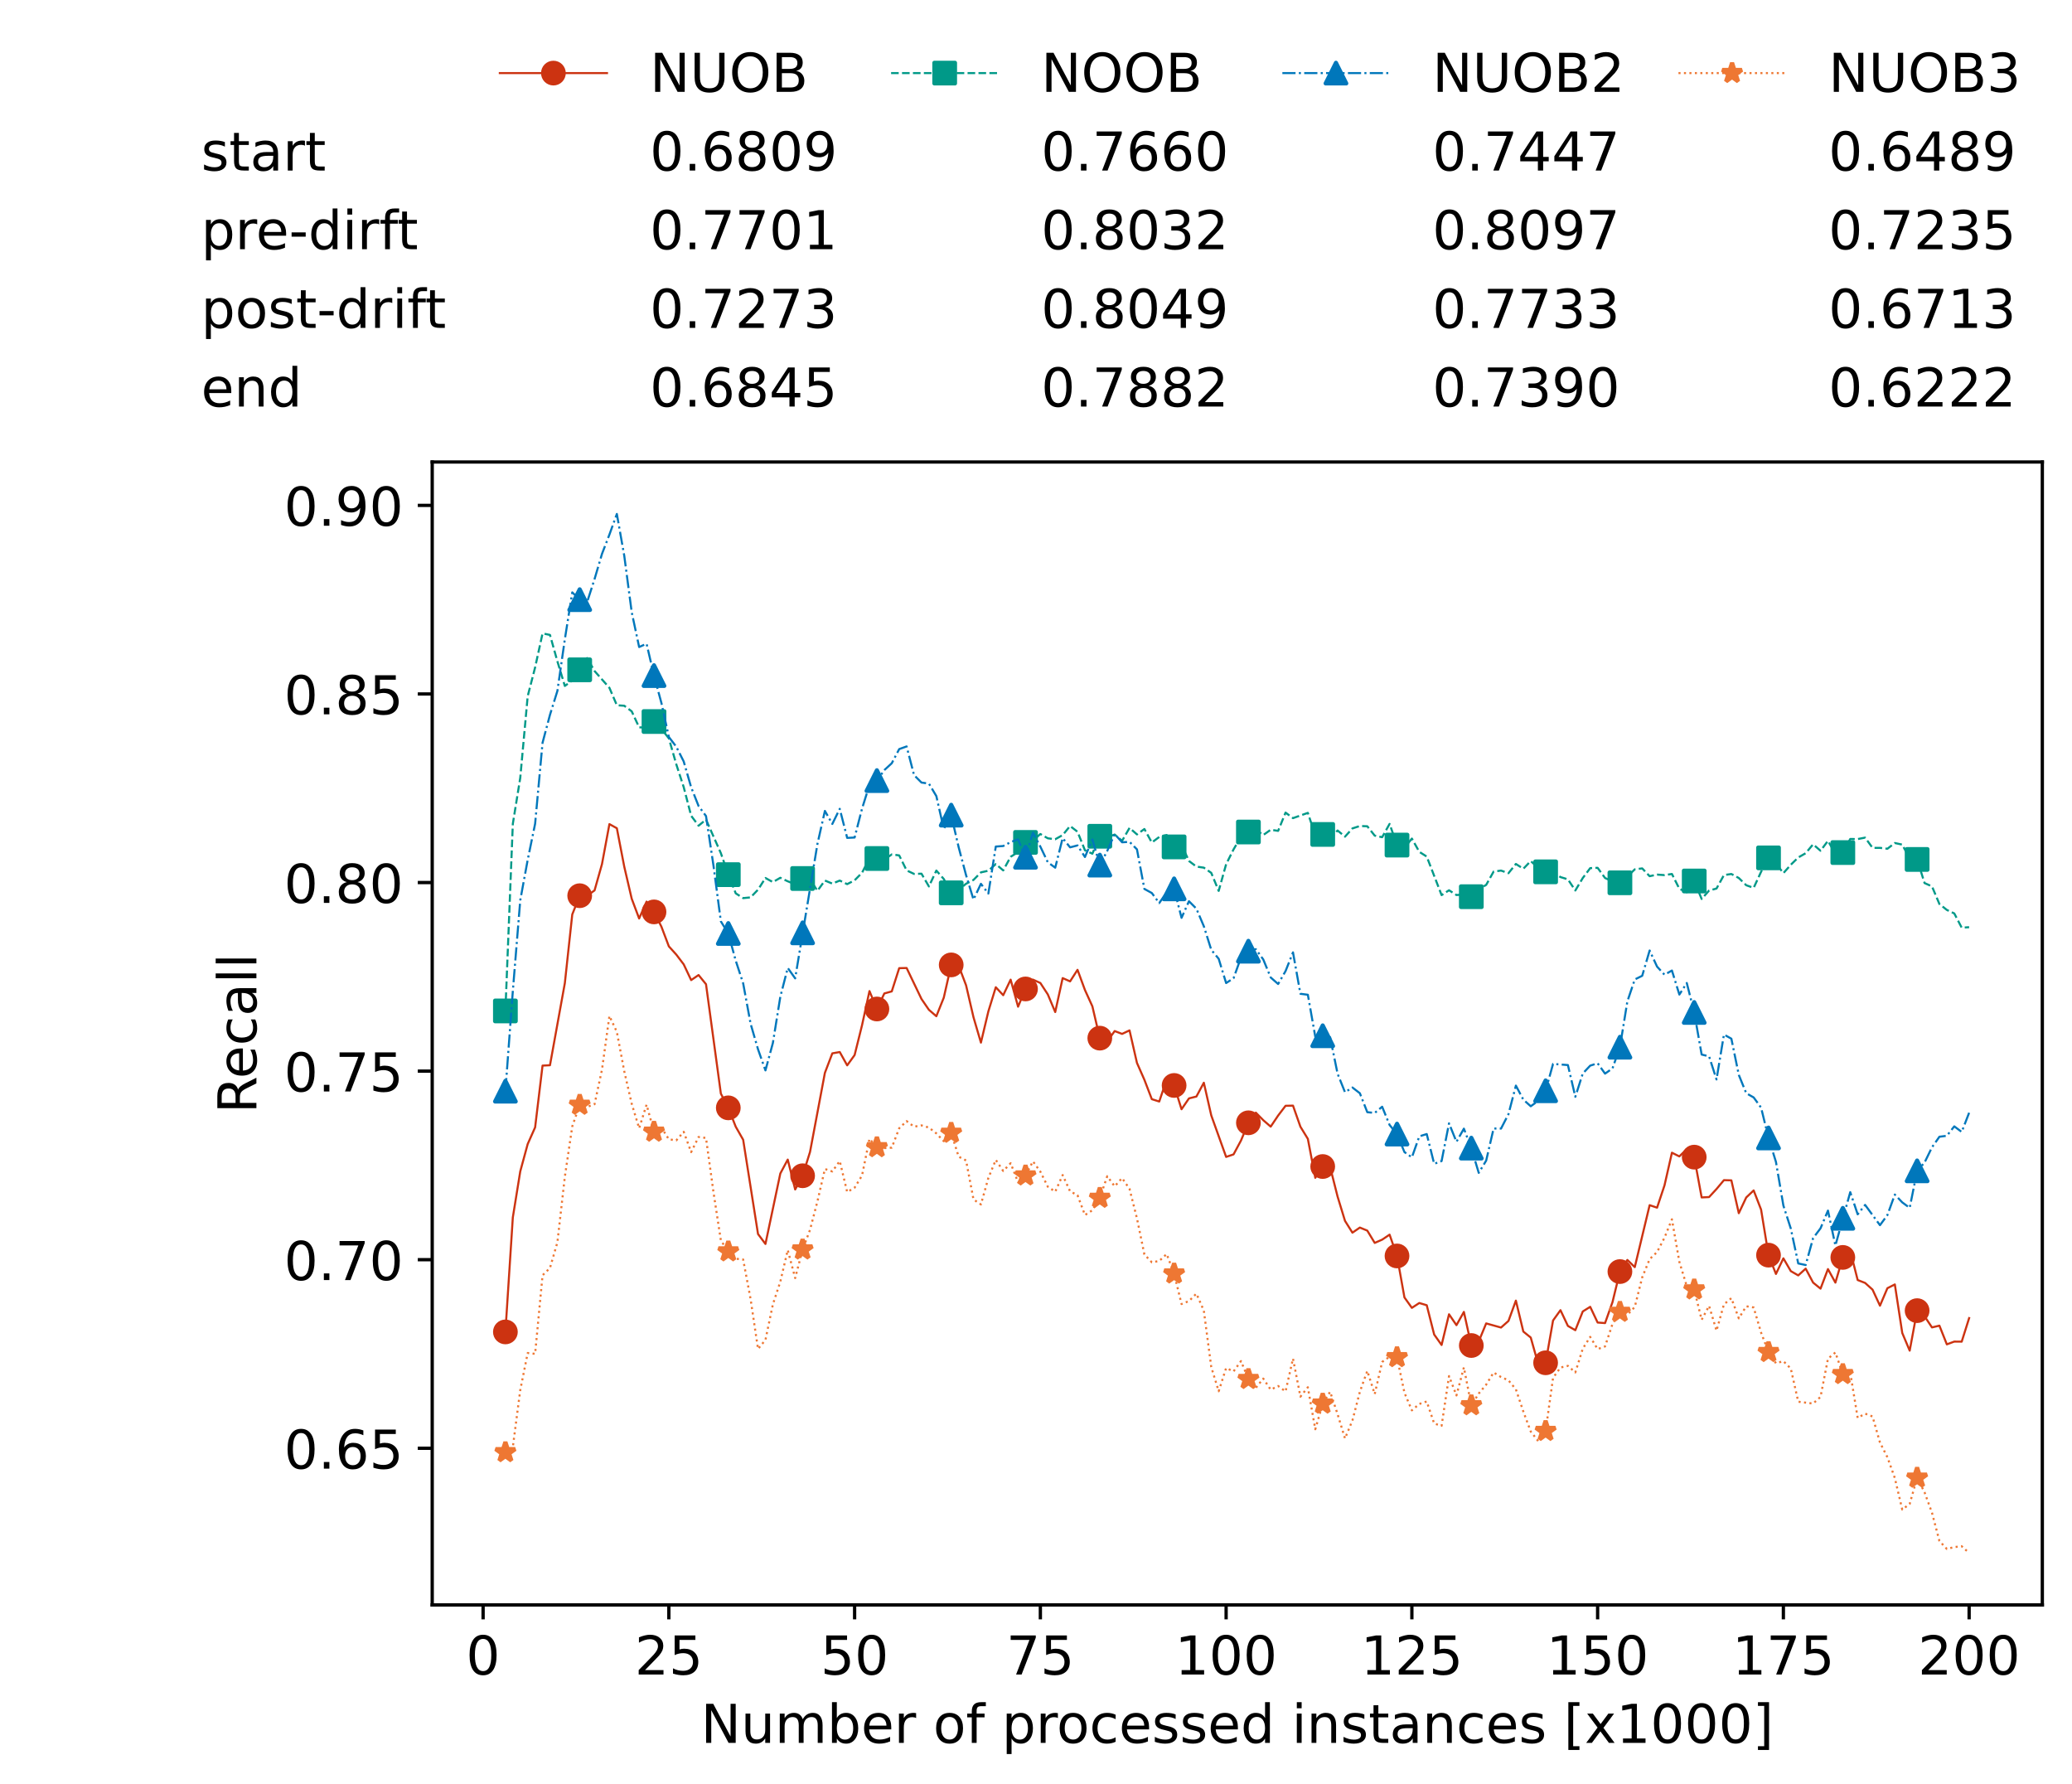 <?xml version="1.0" encoding="utf-8" standalone="no"?>
<!DOCTYPE svg PUBLIC "-//W3C//DTD SVG 1.1//EN"
  "http://www.w3.org/Graphics/SVG/1.1/DTD/svg11.dtd">
<!-- Created with matplotlib (https://matplotlib.org/) -->
<svg height="432.615pt" version="1.1" viewBox="0 0 502.65 432.615" width="502.65pt" xmlns="http://www.w3.org/2000/svg" xmlns:xlink="http://www.w3.org/1999/xlink">
 <defs>
  <style type="text/css">*{stroke-linecap:butt;stroke-linejoin:round;}</style>
 </defs>
 <g id="figure_1">
  <g id="patch_1">
   <path d="M 0 432.615 
L 502.65 432.615 
L 502.65 0 
L 0 0 
z
" style="fill:#ffffff;"/>
  </g>
  <g id="axes_1">
   <g id="patch_2">
    <path d="M 104.85 389.252 
L 495.45 389.252 
L 495.45 112.052 
L 104.85 112.052 
z
" style="fill:#ffffff;"/>
   </g>
   <g id="matplotlib.axis_1">
    <g id="xtick_1">
     <g id="line2d_1">
      <defs>
       <path d="M 0 0 
L 0 3.5 
" id="m28958c19e2" style="stroke:#000000;stroke-width:0.8;"/>
      </defs>
      <g>
       <use style="stroke:#000000;stroke-width:0.8;" x="117.197" xlink:href="#m28958c19e2" y="389.252"/>
      </g>
     </g>
     <g id="text_1">
      <!-- 0 -->
      <g transform="translate(113.061 406.13)scale(0.13 -0.13)">
       <defs>
        <path d="M 31.781 66.406 
Q 24.172 66.406 20.328 58.906 
Q 16.5 51.422 16.5 36.375 
Q 16.5 21.391 20.328 13.891 
Q 24.172 6.391 31.781 6.391 
Q 39.453 6.391 43.281 13.891 
Q 47.125 21.391 47.125 36.375 
Q 47.125 51.422 43.281 58.906 
Q 39.453 66.406 31.781 66.406 
z
M 31.781 74.219 
Q 44.047 74.219 50.516 64.516 
Q 56.984 54.828 56.984 36.375 
Q 56.984 17.969 50.516 8.266 
Q 44.047 -1.422 31.781 -1.422 
Q 19.531 -1.422 13.062 8.266 
Q 6.594 17.969 6.594 36.375 
Q 6.594 54.828 13.062 64.516 
Q 19.531 74.219 31.781 74.219 
z
" id="DejaVuSans-48"/>
       </defs>
       <use xlink:href="#DejaVuSans-48"/>
      </g>
     </g>
    </g>
    <g id="xtick_2">
     <g id="line2d_2">
      <g>
       <use style="stroke:#000000;stroke-width:0.8;" x="162.259" xlink:href="#m28958c19e2" y="389.252"/>
      </g>
     </g>
     <g id="text_2">
      <!-- 25 -->
      <g transform="translate(153.988 406.13)scale(0.13 -0.13)">
       <defs>
        <path d="M 19.188 8.297 
L 53.609 8.297 
L 53.609 0 
L 7.328 0 
L 7.328 8.297 
Q 12.938 14.109 22.625 23.891 
Q 32.328 33.688 34.812 36.531 
Q 39.547 41.844 41.422 45.531 
Q 43.312 49.219 43.312 52.781 
Q 43.312 58.594 39.234 62.25 
Q 35.156 65.922 28.609 65.922 
Q 23.969 65.922 18.812 64.312 
Q 13.672 62.703 7.812 59.422 
L 7.812 69.391 
Q 13.766 71.781 18.938 73 
Q 24.125 74.219 28.422 74.219 
Q 39.75 74.219 46.484 68.547 
Q 53.219 62.891 53.219 53.422 
Q 53.219 48.922 51.531 44.891 
Q 49.859 40.875 45.406 35.406 
Q 44.188 33.984 37.641 27.219 
Q 31.109 20.453 19.188 8.297 
z
" id="DejaVuSans-50"/>
        <path d="M 10.797 72.906 
L 49.516 72.906 
L 49.516 64.594 
L 19.828 64.594 
L 19.828 46.734 
Q 21.969 47.469 24.109 47.828 
Q 26.266 48.188 28.422 48.188 
Q 40.625 48.188 47.75 41.5 
Q 54.891 34.812 54.891 23.391 
Q 54.891 11.625 47.562 5.094 
Q 40.234 -1.422 26.906 -1.422 
Q 22.312 -1.422 17.547 -0.641 
Q 12.797 0.141 7.719 1.703 
L 7.719 11.625 
Q 12.109 9.234 16.797 8.062 
Q 21.484 6.891 26.703 6.891 
Q 35.156 6.891 40.078 11.328 
Q 45.016 15.766 45.016 23.391 
Q 45.016 31 40.078 35.438 
Q 35.156 39.891 26.703 39.891 
Q 22.75 39.891 18.812 39.016 
Q 14.891 38.141 10.797 36.281 
z
" id="DejaVuSans-53"/>
       </defs>
       <use xlink:href="#DejaVuSans-50"/>
       <use x="63.623" xlink:href="#DejaVuSans-53"/>
      </g>
     </g>
    </g>
    <g id="xtick_3">
     <g id="line2d_3">
      <g>
       <use style="stroke:#000000;stroke-width:0.8;" x="207.322" xlink:href="#m28958c19e2" y="389.252"/>
      </g>
     </g>
     <g id="text_3">
      <!-- 50 -->
      <g transform="translate(199.05 406.13)scale(0.13 -0.13)">
       <use xlink:href="#DejaVuSans-53"/>
       <use x="63.623" xlink:href="#DejaVuSans-48"/>
      </g>
     </g>
    </g>
    <g id="xtick_4">
     <g id="line2d_4">
      <g>
       <use style="stroke:#000000;stroke-width:0.8;" x="252.384" xlink:href="#m28958c19e2" y="389.252"/>
      </g>
     </g>
     <g id="text_4">
      <!-- 75 -->
      <g transform="translate(244.113 406.13)scale(0.13 -0.13)">
       <defs>
        <path d="M 8.203 72.906 
L 55.078 72.906 
L 55.078 68.703 
L 28.609 0 
L 18.312 0 
L 43.219 64.594 
L 8.203 64.594 
z
" id="DejaVuSans-55"/>
       </defs>
       <use xlink:href="#DejaVuSans-55"/>
       <use x="63.623" xlink:href="#DejaVuSans-53"/>
      </g>
     </g>
    </g>
    <g id="xtick_5">
     <g id="line2d_5">
      <g>
       <use style="stroke:#000000;stroke-width:0.8;" x="297.446" xlink:href="#m28958c19e2" y="389.252"/>
      </g>
     </g>
     <g id="text_5">
      <!-- 100 -->
      <g transform="translate(285.039 406.13)scale(0.13 -0.13)">
       <defs>
        <path d="M 12.406 8.297 
L 28.516 8.297 
L 28.516 63.922 
L 10.984 60.406 
L 10.984 69.391 
L 28.422 72.906 
L 38.281 72.906 
L 38.281 8.297 
L 54.391 8.297 
L 54.391 0 
L 12.406 0 
z
" id="DejaVuSans-49"/>
       </defs>
       <use xlink:href="#DejaVuSans-49"/>
       <use x="63.623" xlink:href="#DejaVuSans-48"/>
       <use x="127.246" xlink:href="#DejaVuSans-48"/>
      </g>
     </g>
    </g>
    <g id="xtick_6">
     <g id="line2d_6">
      <g>
       <use style="stroke:#000000;stroke-width:0.8;" x="342.509" xlink:href="#m28958c19e2" y="389.252"/>
      </g>
     </g>
     <g id="text_6">
      <!-- 125 -->
      <g transform="translate(330.102 406.13)scale(0.13 -0.13)">
       <use xlink:href="#DejaVuSans-49"/>
       <use x="63.623" xlink:href="#DejaVuSans-50"/>
       <use x="127.246" xlink:href="#DejaVuSans-53"/>
      </g>
     </g>
    </g>
    <g id="xtick_7">
     <g id="line2d_7">
      <g>
       <use style="stroke:#000000;stroke-width:0.8;" x="387.571" xlink:href="#m28958c19e2" y="389.252"/>
      </g>
     </g>
     <g id="text_7">
      <!-- 150 -->
      <g transform="translate(375.164 406.13)scale(0.13 -0.13)">
       <use xlink:href="#DejaVuSans-49"/>
       <use x="63.623" xlink:href="#DejaVuSans-53"/>
       <use x="127.246" xlink:href="#DejaVuSans-48"/>
      </g>
     </g>
    </g>
    <g id="xtick_8">
     <g id="line2d_8">
      <g>
       <use style="stroke:#000000;stroke-width:0.8;" x="432.633" xlink:href="#m28958c19e2" y="389.252"/>
      </g>
     </g>
     <g id="text_8">
      <!-- 175 -->
      <g transform="translate(420.226 406.13)scale(0.13 -0.13)">
       <use xlink:href="#DejaVuSans-49"/>
       <use x="63.623" xlink:href="#DejaVuSans-55"/>
       <use x="127.246" xlink:href="#DejaVuSans-53"/>
      </g>
     </g>
    </g>
    <g id="xtick_9">
     <g id="line2d_9">
      <g>
       <use style="stroke:#000000;stroke-width:0.8;" x="477.695" xlink:href="#m28958c19e2" y="389.252"/>
      </g>
     </g>
     <g id="text_9">
      <!-- 200 -->
      <g transform="translate(465.289 406.13)scale(0.13 -0.13)">
       <use xlink:href="#DejaVuSans-50"/>
       <use x="63.623" xlink:href="#DejaVuSans-48"/>
       <use x="127.246" xlink:href="#DejaVuSans-48"/>
      </g>
     </g>
    </g>
    <g id="text_10">
     <!-- Number of processed instances [x1000] -->
     <g transform="translate(170.025 422.711)scale(0.13 -0.13)">
      <defs>
       <path d="M 9.812 72.906 
L 23.094 72.906 
L 55.422 11.922 
L 55.422 72.906 
L 64.984 72.906 
L 64.984 0 
L 51.703 0 
L 19.391 60.984 
L 19.391 0 
L 9.812 0 
z
" id="DejaVuSans-78"/>
       <path d="M 8.5 21.578 
L 8.5 54.688 
L 17.484 54.688 
L 17.484 21.922 
Q 17.484 14.156 20.5 10.266 
Q 23.531 6.391 29.594 6.391 
Q 36.859 6.391 41.078 11.031 
Q 45.312 15.672 45.312 23.688 
L 45.312 54.688 
L 54.297 54.688 
L 54.297 0 
L 45.312 0 
L 45.312 8.406 
Q 42.047 3.422 37.719 1 
Q 33.406 -1.422 27.688 -1.422 
Q 18.266 -1.422 13.375 4.438 
Q 8.5 10.297 8.5 21.578 
z
M 31.109 56 
z
" id="DejaVuSans-117"/>
       <path d="M 52 44.188 
Q 55.375 50.25 60.062 53.125 
Q 64.75 56 71.094 56 
Q 79.641 56 84.281 50.016 
Q 88.922 44.047 88.922 33.016 
L 88.922 0 
L 79.891 0 
L 79.891 32.719 
Q 79.891 40.578 77.094 44.375 
Q 74.312 48.188 68.609 48.188 
Q 61.625 48.188 57.562 43.547 
Q 53.516 38.922 53.516 30.906 
L 53.516 0 
L 44.484 0 
L 44.484 32.719 
Q 44.484 40.625 41.703 44.406 
Q 38.922 48.188 33.109 48.188 
Q 26.219 48.188 22.156 43.531 
Q 18.109 38.875 18.109 30.906 
L 18.109 0 
L 9.078 0 
L 9.078 54.688 
L 18.109 54.688 
L 18.109 46.188 
Q 21.188 51.219 25.484 53.609 
Q 29.781 56 35.688 56 
Q 41.656 56 45.828 52.969 
Q 50 49.953 52 44.188 
z
" id="DejaVuSans-109"/>
       <path d="M 48.688 27.297 
Q 48.688 37.203 44.609 42.844 
Q 40.531 48.484 33.406 48.484 
Q 26.266 48.484 22.188 42.844 
Q 18.109 37.203 18.109 27.297 
Q 18.109 17.391 22.188 11.75 
Q 26.266 6.109 33.406 6.109 
Q 40.531 6.109 44.609 11.75 
Q 48.688 17.391 48.688 27.297 
z
M 18.109 46.391 
Q 20.953 51.266 25.266 53.625 
Q 29.594 56 35.594 56 
Q 45.562 56 51.781 48.094 
Q 58.016 40.188 58.016 27.297 
Q 58.016 14.406 51.781 6.484 
Q 45.562 -1.422 35.594 -1.422 
Q 29.594 -1.422 25.266 0.953 
Q 20.953 3.328 18.109 8.203 
L 18.109 0 
L 9.078 0 
L 9.078 75.984 
L 18.109 75.984 
z
" id="DejaVuSans-98"/>
       <path d="M 56.203 29.594 
L 56.203 25.203 
L 14.891 25.203 
Q 15.484 15.922 20.484 11.062 
Q 25.484 6.203 34.422 6.203 
Q 39.594 6.203 44.453 7.469 
Q 49.312 8.734 54.109 11.281 
L 54.109 2.781 
Q 49.266 0.734 44.188 -0.344 
Q 39.109 -1.422 33.891 -1.422 
Q 20.797 -1.422 13.156 6.188 
Q 5.516 13.812 5.516 26.812 
Q 5.516 40.234 12.766 48.109 
Q 20.016 56 32.328 56 
Q 43.359 56 49.781 48.891 
Q 56.203 41.797 56.203 29.594 
z
M 47.219 32.234 
Q 47.125 39.594 43.094 43.984 
Q 39.062 48.391 32.422 48.391 
Q 24.906 48.391 20.391 44.141 
Q 15.875 39.891 15.188 32.172 
z
" id="DejaVuSans-101"/>
       <path d="M 41.109 46.297 
Q 39.594 47.172 37.812 47.578 
Q 36.031 48 33.891 48 
Q 26.266 48 22.188 43.047 
Q 18.109 38.094 18.109 28.812 
L 18.109 0 
L 9.078 0 
L 9.078 54.688 
L 18.109 54.688 
L 18.109 46.188 
Q 20.953 51.172 25.484 53.578 
Q 30.031 56 36.531 56 
Q 37.453 56 38.578 55.875 
Q 39.703 55.766 41.062 55.516 
z
" id="DejaVuSans-114"/>
       <path id="DejaVuSans-32"/>
       <path d="M 30.609 48.391 
Q 23.391 48.391 19.188 42.75 
Q 14.984 37.109 14.984 27.297 
Q 14.984 17.484 19.156 11.844 
Q 23.344 6.203 30.609 6.203 
Q 37.797 6.203 41.984 11.859 
Q 46.188 17.531 46.188 27.297 
Q 46.188 37.016 41.984 42.703 
Q 37.797 48.391 30.609 48.391 
z
M 30.609 56 
Q 42.328 56 49.016 48.375 
Q 55.719 40.766 55.719 27.297 
Q 55.719 13.875 49.016 6.219 
Q 42.328 -1.422 30.609 -1.422 
Q 18.844 -1.422 12.172 6.219 
Q 5.516 13.875 5.516 27.297 
Q 5.516 40.766 12.172 48.375 
Q 18.844 56 30.609 56 
z
" id="DejaVuSans-111"/>
       <path d="M 37.109 75.984 
L 37.109 68.5 
L 28.516 68.5 
Q 23.688 68.5 21.797 66.547 
Q 19.922 64.594 19.922 59.516 
L 19.922 54.688 
L 34.719 54.688 
L 34.719 47.703 
L 19.922 47.703 
L 19.922 0 
L 10.891 0 
L 10.891 47.703 
L 2.297 47.703 
L 2.297 54.688 
L 10.891 54.688 
L 10.891 58.5 
Q 10.891 67.625 15.141 71.797 
Q 19.391 75.984 28.609 75.984 
z
" id="DejaVuSans-102"/>
       <path d="M 18.109 8.203 
L 18.109 -20.797 
L 9.078 -20.797 
L 9.078 54.688 
L 18.109 54.688 
L 18.109 46.391 
Q 20.953 51.266 25.266 53.625 
Q 29.594 56 35.594 56 
Q 45.562 56 51.781 48.094 
Q 58.016 40.188 58.016 27.297 
Q 58.016 14.406 51.781 6.484 
Q 45.562 -1.422 35.594 -1.422 
Q 29.594 -1.422 25.266 0.953 
Q 20.953 3.328 18.109 8.203 
z
M 48.688 27.297 
Q 48.688 37.203 44.609 42.844 
Q 40.531 48.484 33.406 48.484 
Q 26.266 48.484 22.188 42.844 
Q 18.109 37.203 18.109 27.297 
Q 18.109 17.391 22.188 11.75 
Q 26.266 6.109 33.406 6.109 
Q 40.531 6.109 44.609 11.75 
Q 48.688 17.391 48.688 27.297 
z
" id="DejaVuSans-112"/>
       <path d="M 48.781 52.594 
L 48.781 44.188 
Q 44.969 46.297 41.141 47.344 
Q 37.312 48.391 33.406 48.391 
Q 24.656 48.391 19.812 42.844 
Q 14.984 37.312 14.984 27.297 
Q 14.984 17.281 19.812 11.734 
Q 24.656 6.203 33.406 6.203 
Q 37.312 6.203 41.141 7.25 
Q 44.969 8.297 48.781 10.406 
L 48.781 2.094 
Q 45.016 0.344 40.984 -0.531 
Q 36.969 -1.422 32.422 -1.422 
Q 20.062 -1.422 12.781 6.344 
Q 5.516 14.109 5.516 27.297 
Q 5.516 40.672 12.859 48.328 
Q 20.219 56 33.016 56 
Q 37.156 56 41.109 55.141 
Q 45.062 54.297 48.781 52.594 
z
" id="DejaVuSans-99"/>
       <path d="M 44.281 53.078 
L 44.281 44.578 
Q 40.484 46.531 36.375 47.5 
Q 32.281 48.484 27.875 48.484 
Q 21.188 48.484 17.844 46.438 
Q 14.5 44.391 14.5 40.281 
Q 14.5 37.156 16.891 35.375 
Q 19.281 33.594 26.516 31.984 
L 29.594 31.297 
Q 39.156 29.25 43.188 25.516 
Q 47.219 21.781 47.219 15.094 
Q 47.219 7.469 41.188 3.016 
Q 35.156 -1.422 24.609 -1.422 
Q 20.219 -1.422 15.453 -0.562 
Q 10.688 0.297 5.422 2 
L 5.422 11.281 
Q 10.406 8.688 15.234 7.391 
Q 20.062 6.109 24.812 6.109 
Q 31.156 6.109 34.562 8.281 
Q 37.984 10.453 37.984 14.406 
Q 37.984 18.062 35.516 20.016 
Q 33.062 21.969 24.703 23.781 
L 21.578 24.516 
Q 13.234 26.266 9.516 29.906 
Q 5.812 33.547 5.812 39.891 
Q 5.812 47.609 11.281 51.797 
Q 16.75 56 26.812 56 
Q 31.781 56 36.172 55.266 
Q 40.578 54.547 44.281 53.078 
z
" id="DejaVuSans-115"/>
       <path d="M 45.406 46.391 
L 45.406 75.984 
L 54.391 75.984 
L 54.391 0 
L 45.406 0 
L 45.406 8.203 
Q 42.578 3.328 38.25 0.953 
Q 33.938 -1.422 27.875 -1.422 
Q 17.969 -1.422 11.734 6.484 
Q 5.516 14.406 5.516 27.297 
Q 5.516 40.188 11.734 48.094 
Q 17.969 56 27.875 56 
Q 33.938 56 38.25 53.625 
Q 42.578 51.266 45.406 46.391 
z
M 14.797 27.297 
Q 14.797 17.391 18.875 11.75 
Q 22.953 6.109 30.078 6.109 
Q 37.203 6.109 41.297 11.75 
Q 45.406 17.391 45.406 27.297 
Q 45.406 37.203 41.297 42.844 
Q 37.203 48.484 30.078 48.484 
Q 22.953 48.484 18.875 42.844 
Q 14.797 37.203 14.797 27.297 
z
" id="DejaVuSans-100"/>
       <path d="M 9.422 54.688 
L 18.406 54.688 
L 18.406 0 
L 9.422 0 
z
M 9.422 75.984 
L 18.406 75.984 
L 18.406 64.594 
L 9.422 64.594 
z
" id="DejaVuSans-105"/>
       <path d="M 54.891 33.016 
L 54.891 0 
L 45.906 0 
L 45.906 32.719 
Q 45.906 40.484 42.875 44.328 
Q 39.844 48.188 33.797 48.188 
Q 26.516 48.188 22.312 43.547 
Q 18.109 38.922 18.109 30.906 
L 18.109 0 
L 9.078 0 
L 9.078 54.688 
L 18.109 54.688 
L 18.109 46.188 
Q 21.344 51.125 25.703 53.562 
Q 30.078 56 35.797 56 
Q 45.219 56 50.047 50.172 
Q 54.891 44.344 54.891 33.016 
z
" id="DejaVuSans-110"/>
       <path d="M 18.312 70.219 
L 18.312 54.688 
L 36.812 54.688 
L 36.812 47.703 
L 18.312 47.703 
L 18.312 18.016 
Q 18.312 11.328 20.141 9.422 
Q 21.969 7.516 27.594 7.516 
L 36.812 7.516 
L 36.812 0 
L 27.594 0 
Q 17.188 0 13.234 3.875 
Q 9.281 7.766 9.281 18.016 
L 9.281 47.703 
L 2.688 47.703 
L 2.688 54.688 
L 9.281 54.688 
L 9.281 70.219 
z
" id="DejaVuSans-116"/>
       <path d="M 34.281 27.484 
Q 23.391 27.484 19.188 25 
Q 14.984 22.516 14.984 16.5 
Q 14.984 11.719 18.141 8.906 
Q 21.297 6.109 26.703 6.109 
Q 34.188 6.109 38.703 11.406 
Q 43.219 16.703 43.219 25.484 
L 43.219 27.484 
z
M 52.203 31.203 
L 52.203 0 
L 43.219 0 
L 43.219 8.297 
Q 40.141 3.328 35.547 0.953 
Q 30.953 -1.422 24.312 -1.422 
Q 15.922 -1.422 10.953 3.297 
Q 6 8.016 6 15.922 
Q 6 25.141 12.172 29.828 
Q 18.359 34.516 30.609 34.516 
L 43.219 34.516 
L 43.219 35.406 
Q 43.219 41.609 39.141 45 
Q 35.062 48.391 27.688 48.391 
Q 23 48.391 18.547 47.266 
Q 14.109 46.141 10.016 43.891 
L 10.016 52.203 
Q 14.938 54.109 19.578 55.047 
Q 24.219 56 28.609 56 
Q 40.484 56 46.344 49.844 
Q 52.203 43.703 52.203 31.203 
z
" id="DejaVuSans-97"/>
       <path d="M 8.594 75.984 
L 29.297 75.984 
L 29.297 69 
L 17.578 69 
L 17.578 -6.203 
L 29.297 -6.203 
L 29.297 -13.188 
L 8.594 -13.188 
z
" id="DejaVuSans-91"/>
       <path d="M 54.891 54.688 
L 35.109 28.078 
L 55.906 0 
L 45.312 0 
L 29.391 21.484 
L 13.484 0 
L 2.875 0 
L 24.125 28.609 
L 4.688 54.688 
L 15.281 54.688 
L 29.781 35.203 
L 44.281 54.688 
z
" id="DejaVuSans-120"/>
       <path d="M 30.422 75.984 
L 30.422 -13.188 
L 9.719 -13.188 
L 9.719 -6.203 
L 21.391 -6.203 
L 21.391 69 
L 9.719 69 
L 9.719 75.984 
z
" id="DejaVuSans-93"/>
      </defs>
      <use xlink:href="#DejaVuSans-78"/>
      <use x="74.805" xlink:href="#DejaVuSans-117"/>
      <use x="138.184" xlink:href="#DejaVuSans-109"/>
      <use x="235.596" xlink:href="#DejaVuSans-98"/>
      <use x="299.072" xlink:href="#DejaVuSans-101"/>
      <use x="360.596" xlink:href="#DejaVuSans-114"/>
      <use x="401.709" xlink:href="#DejaVuSans-32"/>
      <use x="433.496" xlink:href="#DejaVuSans-111"/>
      <use x="494.678" xlink:href="#DejaVuSans-102"/>
      <use x="529.883" xlink:href="#DejaVuSans-32"/>
      <use x="561.67" xlink:href="#DejaVuSans-112"/>
      <use x="625.146" xlink:href="#DejaVuSans-114"/>
      <use x="664.01" xlink:href="#DejaVuSans-111"/>
      <use x="725.191" xlink:href="#DejaVuSans-99"/>
      <use x="780.172" xlink:href="#DejaVuSans-101"/>
      <use x="841.695" xlink:href="#DejaVuSans-115"/>
      <use x="893.795" xlink:href="#DejaVuSans-115"/>
      <use x="945.895" xlink:href="#DejaVuSans-101"/>
      <use x="1007.418" xlink:href="#DejaVuSans-100"/>
      <use x="1070.895" xlink:href="#DejaVuSans-32"/>
      <use x="1102.682" xlink:href="#DejaVuSans-105"/>
      <use x="1130.465" xlink:href="#DejaVuSans-110"/>
      <use x="1193.844" xlink:href="#DejaVuSans-115"/>
      <use x="1245.943" xlink:href="#DejaVuSans-116"/>
      <use x="1285.152" xlink:href="#DejaVuSans-97"/>
      <use x="1346.432" xlink:href="#DejaVuSans-110"/>
      <use x="1409.811" xlink:href="#DejaVuSans-99"/>
      <use x="1464.791" xlink:href="#DejaVuSans-101"/>
      <use x="1526.314" xlink:href="#DejaVuSans-115"/>
      <use x="1578.414" xlink:href="#DejaVuSans-32"/>
      <use x="1610.201" xlink:href="#DejaVuSans-91"/>
      <use x="1649.215" xlink:href="#DejaVuSans-120"/>
      <use x="1708.395" xlink:href="#DejaVuSans-49"/>
      <use x="1772.018" xlink:href="#DejaVuSans-48"/>
      <use x="1835.641" xlink:href="#DejaVuSans-48"/>
      <use x="1899.264" xlink:href="#DejaVuSans-48"/>
      <use x="1962.887" xlink:href="#DejaVuSans-93"/>
     </g>
    </g>
   </g>
   <g id="matplotlib.axis_2">
    <g id="ytick_1">
     <g id="line2d_10">
      <defs>
       <path d="M 0 0 
L -3.5 0 
" id="m48f7c6f90f" style="stroke:#000000;stroke-width:0.8;"/>
      </defs>
      <g>
       <use style="stroke:#000000;stroke-width:0.8;" x="104.85" xlink:href="#m48f7c6f90f" y="351.256"/>
      </g>
     </g>
     <g id="text_11">
      <!-- 0.65 -->
      <g transform="translate(68.905 356.195)scale(0.13 -0.13)">
       <defs>
        <path d="M 10.688 12.406 
L 21 12.406 
L 21 0 
L 10.688 0 
z
" id="DejaVuSans-46"/>
        <path d="M 33.016 40.375 
Q 26.375 40.375 22.484 35.828 
Q 18.609 31.297 18.609 23.391 
Q 18.609 15.531 22.484 10.953 
Q 26.375 6.391 33.016 6.391 
Q 39.656 6.391 43.531 10.953 
Q 47.406 15.531 47.406 23.391 
Q 47.406 31.297 43.531 35.828 
Q 39.656 40.375 33.016 40.375 
z
M 52.594 71.297 
L 52.594 62.312 
Q 48.875 64.062 45.094 64.984 
Q 41.312 65.922 37.594 65.922 
Q 27.828 65.922 22.672 59.328 
Q 17.531 52.734 16.797 39.406 
Q 19.672 43.656 24.016 45.922 
Q 28.375 48.188 33.594 48.188 
Q 44.578 48.188 50.953 41.516 
Q 57.328 34.859 57.328 23.391 
Q 57.328 12.156 50.688 5.359 
Q 44.047 -1.422 33.016 -1.422 
Q 20.359 -1.422 13.672 8.266 
Q 6.984 17.969 6.984 36.375 
Q 6.984 53.656 15.188 63.938 
Q 23.391 74.219 37.203 74.219 
Q 40.922 74.219 44.703 73.484 
Q 48.484 72.75 52.594 71.297 
z
" id="DejaVuSans-54"/>
       </defs>
       <use xlink:href="#DejaVuSans-48"/>
       <use x="63.623" xlink:href="#DejaVuSans-46"/>
       <use x="95.41" xlink:href="#DejaVuSans-54"/>
       <use x="159.033" xlink:href="#DejaVuSans-53"/>
      </g>
     </g>
    </g>
    <g id="ytick_2">
     <g id="line2d_11">
      <g>
       <use style="stroke:#000000;stroke-width:0.8;" x="104.85" xlink:href="#m48f7c6f90f" y="305.519"/>
      </g>
     </g>
     <g id="text_12">
      <!-- 0.70 -->
      <g transform="translate(68.905 310.458)scale(0.13 -0.13)">
       <use xlink:href="#DejaVuSans-48"/>
       <use x="63.623" xlink:href="#DejaVuSans-46"/>
       <use x="95.41" xlink:href="#DejaVuSans-55"/>
       <use x="159.033" xlink:href="#DejaVuSans-48"/>
      </g>
     </g>
    </g>
    <g id="ytick_3">
     <g id="line2d_12">
      <g>
       <use style="stroke:#000000;stroke-width:0.8;" x="104.85" xlink:href="#m48f7c6f90f" y="259.782"/>
      </g>
     </g>
     <g id="text_13">
      <!-- 0.75 -->
      <g transform="translate(68.905 264.721)scale(0.13 -0.13)">
       <use xlink:href="#DejaVuSans-48"/>
       <use x="63.623" xlink:href="#DejaVuSans-46"/>
       <use x="95.41" xlink:href="#DejaVuSans-55"/>
       <use x="159.033" xlink:href="#DejaVuSans-53"/>
      </g>
     </g>
    </g>
    <g id="ytick_4">
     <g id="line2d_13">
      <g>
       <use style="stroke:#000000;stroke-width:0.8;" x="104.85" xlink:href="#m48f7c6f90f" y="214.045"/>
      </g>
     </g>
     <g id="text_14">
      <!-- 0.80 -->
      <g transform="translate(68.905 218.984)scale(0.13 -0.13)">
       <defs>
        <path d="M 31.781 34.625 
Q 24.75 34.625 20.719 30.859 
Q 16.703 27.094 16.703 20.516 
Q 16.703 13.922 20.719 10.156 
Q 24.75 6.391 31.781 6.391 
Q 38.812 6.391 42.859 10.172 
Q 46.922 13.969 46.922 20.516 
Q 46.922 27.094 42.891 30.859 
Q 38.875 34.625 31.781 34.625 
z
M 21.922 38.812 
Q 15.578 40.375 12.031 44.719 
Q 8.5 49.078 8.5 55.328 
Q 8.5 64.062 14.719 69.141 
Q 20.953 74.219 31.781 74.219 
Q 42.672 74.219 48.875 69.141 
Q 55.078 64.062 55.078 55.328 
Q 55.078 49.078 51.531 44.719 
Q 48 40.375 41.703 38.812 
Q 48.828 37.156 52.797 32.312 
Q 56.781 27.484 56.781 20.516 
Q 56.781 9.906 50.312 4.234 
Q 43.844 -1.422 31.781 -1.422 
Q 19.734 -1.422 13.25 4.234 
Q 6.781 9.906 6.781 20.516 
Q 6.781 27.484 10.781 32.312 
Q 14.797 37.156 21.922 38.812 
z
M 18.312 54.391 
Q 18.312 48.734 21.844 45.562 
Q 25.391 42.391 31.781 42.391 
Q 38.141 42.391 41.719 45.562 
Q 45.312 48.734 45.312 54.391 
Q 45.312 60.062 41.719 63.234 
Q 38.141 66.406 31.781 66.406 
Q 25.391 66.406 21.844 63.234 
Q 18.312 60.062 18.312 54.391 
z
" id="DejaVuSans-56"/>
       </defs>
       <use xlink:href="#DejaVuSans-48"/>
       <use x="63.623" xlink:href="#DejaVuSans-46"/>
       <use x="95.41" xlink:href="#DejaVuSans-56"/>
       <use x="159.033" xlink:href="#DejaVuSans-48"/>
      </g>
     </g>
    </g>
    <g id="ytick_5">
     <g id="line2d_14">
      <g>
       <use style="stroke:#000000;stroke-width:0.8;" x="104.85" xlink:href="#m48f7c6f90f" y="168.308"/>
      </g>
     </g>
     <g id="text_15">
      <!-- 0.85 -->
      <g transform="translate(68.905 173.247)scale(0.13 -0.13)">
       <use xlink:href="#DejaVuSans-48"/>
       <use x="63.623" xlink:href="#DejaVuSans-46"/>
       <use x="95.41" xlink:href="#DejaVuSans-56"/>
       <use x="159.033" xlink:href="#DejaVuSans-53"/>
      </g>
     </g>
    </g>
    <g id="ytick_6">
     <g id="line2d_15">
      <g>
       <use style="stroke:#000000;stroke-width:0.8;" x="104.85" xlink:href="#m48f7c6f90f" y="122.571"/>
      </g>
     </g>
     <g id="text_16">
      <!-- 0.90 -->
      <g transform="translate(68.905 127.51)scale(0.13 -0.13)">
       <defs>
        <path d="M 10.984 1.516 
L 10.984 10.5 
Q 14.703 8.734 18.5 7.812 
Q 22.312 6.891 25.984 6.891 
Q 35.75 6.891 40.891 13.453 
Q 46.047 20.016 46.781 33.406 
Q 43.953 29.203 39.594 26.953 
Q 35.25 24.703 29.984 24.703 
Q 19.047 24.703 12.672 31.312 
Q 6.297 37.938 6.297 49.422 
Q 6.297 60.641 12.938 67.422 
Q 19.578 74.219 30.609 74.219 
Q 43.266 74.219 49.922 64.516 
Q 56.594 54.828 56.594 36.375 
Q 56.594 19.141 48.406 8.859 
Q 40.234 -1.422 26.422 -1.422 
Q 22.703 -1.422 18.891 -0.688 
Q 15.094 0.047 10.984 1.516 
z
M 30.609 32.422 
Q 37.25 32.422 41.125 36.953 
Q 45.016 41.5 45.016 49.422 
Q 45.016 57.281 41.125 61.844 
Q 37.25 66.406 30.609 66.406 
Q 23.969 66.406 20.094 61.844 
Q 16.219 57.281 16.219 49.422 
Q 16.219 41.5 20.094 36.953 
Q 23.969 32.422 30.609 32.422 
z
" id="DejaVuSans-57"/>
       </defs>
       <use xlink:href="#DejaVuSans-48"/>
       <use x="63.623" xlink:href="#DejaVuSans-46"/>
       <use x="95.41" xlink:href="#DejaVuSans-57"/>
       <use x="159.033" xlink:href="#DejaVuSans-48"/>
      </g>
     </g>
    </g>
    <g id="text_17">
     <!-- Recall -->
     <g transform="translate(62.201 270.044)rotate(-90)scale(0.13 -0.13)">
      <defs>
       <path d="M 44.391 34.188 
Q 47.562 33.109 50.562 29.594 
Q 53.562 26.078 56.594 19.922 
L 66.609 0 
L 56 0 
L 46.688 18.703 
Q 43.062 26.031 39.672 28.422 
Q 36.281 30.812 30.422 30.812 
L 19.672 30.812 
L 19.672 0 
L 9.812 0 
L 9.812 72.906 
L 32.078 72.906 
Q 44.578 72.906 50.734 67.672 
Q 56.891 62.453 56.891 51.906 
Q 56.891 45.016 53.688 40.469 
Q 50.484 35.938 44.391 34.188 
z
M 19.672 64.797 
L 19.672 38.922 
L 32.078 38.922 
Q 39.203 38.922 42.844 42.219 
Q 46.484 45.516 46.484 51.906 
Q 46.484 58.297 42.844 61.547 
Q 39.203 64.797 32.078 64.797 
z
" id="DejaVuSans-82"/>
       <path d="M 9.422 75.984 
L 18.406 75.984 
L 18.406 0 
L 9.422 0 
z
" id="DejaVuSans-108"/>
      </defs>
      <use xlink:href="#DejaVuSans-82"/>
      <use x="64.982" xlink:href="#DejaVuSans-101"/>
      <use x="126.506" xlink:href="#DejaVuSans-99"/>
      <use x="181.486" xlink:href="#DejaVuSans-97"/>
      <use x="242.766" xlink:href="#DejaVuSans-108"/>
      <use x="270.549" xlink:href="#DejaVuSans-108"/>
     </g>
    </g>
   </g>
   <g id="line2d_16"/>
   <g id="line2d_17"/>
   <g id="line2d_18"/>
   <g id="line2d_19"/>
   <g id="line2d_20"/>
   <g id="line2d_21">
    <path clip-path="url(#p28ac3b1f62)" d="M 122.605 323.035 
L 124.407 295.263 
L 126.21 284.099 
L 128.012 277.475 
L 129.815 273.423 
L 131.617 258.445 
L 133.419 258.356 
L 137.024 238.451 
L 138.827 221.781 
L 140.629 217.24 
L 142.432 217.243 
L 144.234 215.955 
L 146.037 209.569 
L 147.839 199.875 
L 149.642 200.876 
L 151.444 210.218 
L 153.247 217.968 
L 155.049 222.765 
L 156.852 218.67 
L 158.654 221.167 
L 160.457 224.758 
L 162.259 229.527 
L 164.062 231.523 
L 165.864 233.896 
L 167.667 237.707 
L 169.469 236.481 
L 171.272 238.704 
L 174.877 265.246 
L 176.679 268.691 
L 178.482 273.266 
L 180.284 276.431 
L 183.889 299.292 
L 185.692 301.702 
L 189.297 284.615 
L 191.099 281.241 
L 192.902 288.484 
L 194.704 285.161 
L 196.507 279.378 
L 200.112 260.203 
L 201.914 255.474 
L 203.717 255.153 
L 205.519 258.383 
L 207.322 255.887 
L 209.124 248.641 
L 210.927 240.373 
L 212.729 244.714 
L 214.532 240.945 
L 216.334 240.446 
L 218.137 234.811 
L 219.939 234.772 
L 223.544 242.287 
L 225.347 244.913 
L 227.149 246.468 
L 228.952 241.97 
L 230.754 234.021 
L 232.557 234.193 
L 234.359 238.966 
L 236.162 246.723 
L 237.964 252.868 
L 239.767 245.303 
L 241.569 239.439 
L 243.372 241.371 
L 245.174 237.598 
L 246.976 244.156 
L 248.779 239.853 
L 250.581 237.592 
L 252.384 238.41 
L 254.186 241.169 
L 255.989 245.455 
L 257.791 237.223 
L 259.594 238.016 
L 261.396 235.216 
L 263.199 240.109 
L 265.001 244.073 
L 266.804 251.786 
L 268.606 252.577 
L 270.409 250.066 
L 272.211 250.757 
L 274.014 249.903 
L 275.816 257.788 
L 277.619 261.884 
L 279.421 266.585 
L 281.224 267.154 
L 283.026 261.809 
L 284.829 263.258 
L 286.631 269.028 
L 288.434 266.399 
L 290.236 265.946 
L 292.039 262.599 
L 293.841 270.522 
L 297.446 280.587 
L 299.249 279.981 
L 301.051 276.62 
L 302.854 272.317 
L 304.656 269.857 
L 306.459 271.686 
L 308.261 273.245 
L 310.064 270.56 
L 311.866 268.191 
L 313.669 268.153 
L 315.471 273.27 
L 317.274 276.215 
L 319.076 285.658 
L 320.879 282.921 
L 322.681 283.063 
L 324.484 290.203 
L 326.286 296.104 
L 328.089 298.965 
L 329.891 297.727 
L 331.694 298.465 
L 333.496 301.446 
L 335.299 300.657 
L 337.101 299.445 
L 338.904 304.612 
L 340.706 314.672 
L 342.509 317.198 
L 344.311 316.024 
L 346.114 316.561 
L 347.916 323.665 
L 349.719 326.205 
L 351.521 318.757 
L 353.324 321.396 
L 355.126 318.184 
L 356.928 326.333 
L 358.731 325.331 
L 360.533 320.973 
L 364.138 321.975 
L 365.941 320.374 
L 367.743 315.444 
L 369.546 322.947 
L 371.348 324.405 
L 373.151 330.815 
L 374.953 330.523 
L 376.756 320.266 
L 378.558 317.762 
L 380.361 321.582 
L 382.163 322.619 
L 383.966 318.078 
L 385.768 316.949 
L 387.571 320.76 
L 389.373 320.893 
L 391.176 315.817 
L 392.978 308.4 
L 394.781 305.579 
L 396.583 307.319 
L 400.188 292.295 
L 401.991 292.899 
L 403.793 287.496 
L 405.596 279.572 
L 407.398 280.469 
L 409.201 278.695 
L 411.003 280.646 
L 412.806 290.417 
L 414.608 290.331 
L 416.411 288.378 
L 418.213 286.226 
L 420.016 286.276 
L 421.818 294.24 
L 423.621 290.428 
L 425.423 288.717 
L 427.226 293.377 
L 429.028 304.416 
L 430.831 308.975 
L 432.633 305.19 
L 434.436 308.289 
L 436.238 309.326 
L 438.041 307.689 
L 439.843 311.072 
L 441.646 312.539 
L 443.448 307.797 
L 445.251 311.079 
L 447.053 304.965 
L 448.856 303.381 
L 450.658 310.449 
L 452.461 311.155 
L 454.263 312.779 
L 456.066 316.672 
L 457.868 312.434 
L 459.671 311.519 
L 461.473 323.295 
L 463.276 327.577 
L 465.078 317.875 
L 466.881 319.241 
L 468.683 321.943 
L 470.485 321.515 
L 472.288 326.052 
L 474.09 325.38 
L 475.893 325.396 
L 477.695 319.683 
L 477.695 319.683 
" style="fill:none;stroke:#cc3311;stroke-linecap:square;stroke-width:0.5;"/>
    <defs>
     <path d="M 0 2.5 
C 0.663 2.5 1.299 2.237 1.768 1.768 
C 2.237 1.299 2.5 0.663 2.5 0 
C 2.5 -0.663 2.237 -1.299 1.768 -1.768 
C 1.299 -2.237 0.663 -2.5 0 -2.5 
C -0.663 -2.5 -1.299 -2.237 -1.768 -1.768 
C -2.237 -1.299 -2.5 -0.663 -2.5 0 
C -2.5 0.663 -2.237 1.299 -1.768 1.768 
C -1.299 2.237 -0.663 2.5 0 2.5 
z
" id="m158f97aea0" style="stroke:#cc3311;"/>
    </defs>
    <g clip-path="url(#p28ac3b1f62)">
     <use style="fill:#cc3311;stroke:#cc3311;" x="122.605" xlink:href="#m158f97aea0" y="323.035"/>
     <use style="fill:#cc3311;stroke:#cc3311;" x="140.629" xlink:href="#m158f97aea0" y="217.24"/>
     <use style="fill:#cc3311;stroke:#cc3311;" x="158.654" xlink:href="#m158f97aea0" y="221.167"/>
     <use style="fill:#cc3311;stroke:#cc3311;" x="176.679" xlink:href="#m158f97aea0" y="268.691"/>
     <use style="fill:#cc3311;stroke:#cc3311;" x="194.704" xlink:href="#m158f97aea0" y="285.161"/>
     <use style="fill:#cc3311;stroke:#cc3311;" x="212.729" xlink:href="#m158f97aea0" y="244.714"/>
     <use style="fill:#cc3311;stroke:#cc3311;" x="230.754" xlink:href="#m158f97aea0" y="234.021"/>
     <use style="fill:#cc3311;stroke:#cc3311;" x="248.779" xlink:href="#m158f97aea0" y="239.853"/>
     <use style="fill:#cc3311;stroke:#cc3311;" x="266.804" xlink:href="#m158f97aea0" y="251.786"/>
     <use style="fill:#cc3311;stroke:#cc3311;" x="284.829" xlink:href="#m158f97aea0" y="263.258"/>
     <use style="fill:#cc3311;stroke:#cc3311;" x="302.854" xlink:href="#m158f97aea0" y="272.317"/>
     <use style="fill:#cc3311;stroke:#cc3311;" x="320.879" xlink:href="#m158f97aea0" y="282.921"/>
     <use style="fill:#cc3311;stroke:#cc3311;" x="338.904" xlink:href="#m158f97aea0" y="304.612"/>
     <use style="fill:#cc3311;stroke:#cc3311;" x="356.928" xlink:href="#m158f97aea0" y="326.333"/>
     <use style="fill:#cc3311;stroke:#cc3311;" x="374.953" xlink:href="#m158f97aea0" y="330.523"/>
     <use style="fill:#cc3311;stroke:#cc3311;" x="392.978" xlink:href="#m158f97aea0" y="308.4"/>
     <use style="fill:#cc3311;stroke:#cc3311;" x="411.003" xlink:href="#m158f97aea0" y="280.646"/>
     <use style="fill:#cc3311;stroke:#cc3311;" x="429.028" xlink:href="#m158f97aea0" y="304.416"/>
     <use style="fill:#cc3311;stroke:#cc3311;" x="447.053" xlink:href="#m158f97aea0" y="304.965"/>
     <use style="fill:#cc3311;stroke:#cc3311;" x="465.078" xlink:href="#m158f97aea0" y="317.875"/>
    </g>
   </g>
   <g id="line2d_22"/>
   <g id="line2d_23"/>
   <g id="line2d_24"/>
   <g id="line2d_25"/>
   <g id="line2d_26">
    <path clip-path="url(#p28ac3b1f62)" d="M 122.605 245.185 
L 124.407 199.809 
L 126.21 188.646 
L 128.012 168.86 
L 129.815 161.864 
L 131.617 153.621 
L 133.419 153.988 
L 135.222 160.406 
L 137.024 166.366 
L 138.827 165.036 
L 140.629 162.455 
L 142.432 159.603 
L 144.234 162.749 
L 147.839 166.822 
L 149.642 171.044 
L 151.444 171.17 
L 153.247 172.524 
L 155.049 176.409 
L 156.852 176.461 
L 158.654 174.997 
L 160.457 176.784 
L 162.259 179.08 
L 164.062 185.373 
L 165.864 190.92 
L 167.667 197.849 
L 169.469 200.26 
L 171.272 198.77 
L 174.877 206.926 
L 176.679 212.13 
L 178.482 216.665 
L 180.284 217.824 
L 182.087 217.645 
L 183.889 215.773 
L 185.692 212.944 
L 187.494 213.939 
L 189.297 212.891 
L 191.099 213.745 
L 192.902 214.443 
L 194.704 213.072 
L 196.507 213.302 
L 198.309 216.048 
L 200.112 213.557 
L 201.914 214.305 
L 203.717 213.569 
L 205.519 214.432 
L 207.322 213.504 
L 209.124 211.678 
L 210.927 208.112 
L 212.729 208.218 
L 214.532 208.501 
L 216.334 207.224 
L 218.137 207.464 
L 219.939 211.101 
L 221.742 211.951 
L 223.544 211.898 
L 225.347 214.991 
L 227.149 211.142 
L 228.952 213.188 
L 230.754 216.546 
L 232.557 215.828 
L 234.359 214.338 
L 236.162 213.409 
L 237.964 211.58 
L 239.767 211.178 
L 241.569 209.566 
L 243.372 211.1 
L 245.174 207.8 
L 246.976 206.663 
L 248.779 204.309 
L 250.581 203.873 
L 252.384 202.278 
L 254.186 203.319 
L 255.989 203.548 
L 257.791 202.538 
L 259.594 200.33 
L 261.396 201.73 
L 263.199 206.223 
L 265.001 207.051 
L 266.804 202.825 
L 268.606 203.061 
L 270.409 202.403 
L 272.211 203.926 
L 274.014 200.794 
L 275.816 202.371 
L 277.619 201.067 
L 279.421 204.34 
L 281.224 202.994 
L 283.026 202.519 
L 284.829 205.4 
L 286.631 204.918 
L 288.434 208.819 
L 290.236 210.177 
L 292.039 210.438 
L 293.841 211.701 
L 295.644 216.075 
L 297.446 209.605 
L 299.249 206.011 
L 301.051 202.918 
L 302.854 201.792 
L 304.656 201.203 
L 306.459 202.524 
L 308.261 201.245 
L 310.064 201.513 
L 311.866 197.084 
L 313.669 198.425 
L 317.274 197.15 
L 319.076 202.582 
L 320.879 202.379 
L 322.681 203.389 
L 324.484 201.422 
L 326.286 202.918 
L 328.089 200.918 
L 329.891 200.335 
L 331.694 200.4 
L 333.496 202.669 
L 335.299 203.05 
L 337.101 199.828 
L 338.904 204.964 
L 340.706 205.646 
L 342.509 203.381 
L 344.311 206.603 
L 346.114 207.748 
L 349.719 217.093 
L 351.521 215.919 
L 353.324 217.072 
L 355.126 216.953 
L 356.928 217.477 
L 358.731 215.686 
L 360.533 214.618 
L 362.336 211.392 
L 364.138 211.144 
L 365.941 211.777 
L 367.743 209.541 
L 369.546 210.704 
L 371.348 208.831 
L 373.151 210.494 
L 374.953 211.452 
L 376.756 211.59 
L 378.558 212.72 
L 380.361 213.272 
L 382.163 215.974 
L 383.966 212.951 
L 385.768 210.553 
L 387.571 210.476 
L 389.373 212.946 
L 391.176 213.77 
L 392.978 214.109 
L 394.781 212.595 
L 396.583 210.847 
L 398.386 210.614 
L 400.188 212.506 
L 401.991 212.118 
L 403.793 212.244 
L 405.596 211.97 
L 407.398 215.557 
L 409.201 216.393 
L 411.003 213.669 
L 412.806 218.03 
L 414.608 215.984 
L 416.411 215.501 
L 418.213 212.232 
L 420.016 211.976 
L 421.818 212.946 
L 423.621 214.7 
L 425.423 215.339 
L 427.226 211.438 
L 429.028 208.065 
L 430.831 209.411 
L 432.633 211.769 
L 434.436 209.73 
L 436.238 207.967 
L 438.041 206.936 
L 439.843 204.774 
L 441.646 206.337 
L 443.448 203.932 
L 445.251 207.072 
L 447.053 206.776 
L 448.856 203.478 
L 450.658 203.501 
L 452.461 203.152 
L 454.263 205.635 
L 456.066 205.635 
L 457.868 205.85 
L 459.671 204.461 
L 461.473 204.85 
L 463.276 208.237 
L 465.078 208.446 
L 466.881 214.171 
L 468.683 214.98 
L 470.485 219.254 
L 472.288 220.689 
L 474.09 221.537 
L 475.893 224.994 
L 477.695 224.876 
L 477.695 224.876 
" style="fill:none;stroke:#009988;stroke-dasharray:1.85,0.8;stroke-dashoffset:0;stroke-width:0.5;"/>
    <defs>
     <path d="M -2.5 2.5 
L 2.5 2.5 
L 2.5 -2.5 
L -2.5 -2.5 
z
" id="m9db2eae556" style="stroke:#009988;stroke-linejoin:miter;"/>
    </defs>
    <g clip-path="url(#p28ac3b1f62)">
     <use style="fill:#009988;stroke:#009988;stroke-linejoin:miter;" x="122.605" xlink:href="#m9db2eae556" y="245.185"/>
     <use style="fill:#009988;stroke:#009988;stroke-linejoin:miter;" x="140.629" xlink:href="#m9db2eae556" y="162.455"/>
     <use style="fill:#009988;stroke:#009988;stroke-linejoin:miter;" x="158.654" xlink:href="#m9db2eae556" y="174.997"/>
     <use style="fill:#009988;stroke:#009988;stroke-linejoin:miter;" x="176.679" xlink:href="#m9db2eae556" y="212.13"/>
     <use style="fill:#009988;stroke:#009988;stroke-linejoin:miter;" x="194.704" xlink:href="#m9db2eae556" y="213.072"/>
     <use style="fill:#009988;stroke:#009988;stroke-linejoin:miter;" x="212.729" xlink:href="#m9db2eae556" y="208.218"/>
     <use style="fill:#009988;stroke:#009988;stroke-linejoin:miter;" x="230.754" xlink:href="#m9db2eae556" y="216.546"/>
     <use style="fill:#009988;stroke:#009988;stroke-linejoin:miter;" x="248.779" xlink:href="#m9db2eae556" y="204.309"/>
     <use style="fill:#009988;stroke:#009988;stroke-linejoin:miter;" x="266.804" xlink:href="#m9db2eae556" y="202.825"/>
     <use style="fill:#009988;stroke:#009988;stroke-linejoin:miter;" x="284.829" xlink:href="#m9db2eae556" y="205.4"/>
     <use style="fill:#009988;stroke:#009988;stroke-linejoin:miter;" x="302.854" xlink:href="#m9db2eae556" y="201.792"/>
     <use style="fill:#009988;stroke:#009988;stroke-linejoin:miter;" x="320.879" xlink:href="#m9db2eae556" y="202.379"/>
     <use style="fill:#009988;stroke:#009988;stroke-linejoin:miter;" x="338.904" xlink:href="#m9db2eae556" y="204.964"/>
     <use style="fill:#009988;stroke:#009988;stroke-linejoin:miter;" x="356.928" xlink:href="#m9db2eae556" y="217.477"/>
     <use style="fill:#009988;stroke:#009988;stroke-linejoin:miter;" x="374.953" xlink:href="#m9db2eae556" y="211.452"/>
     <use style="fill:#009988;stroke:#009988;stroke-linejoin:miter;" x="392.978" xlink:href="#m9db2eae556" y="214.109"/>
     <use style="fill:#009988;stroke:#009988;stroke-linejoin:miter;" x="411.003" xlink:href="#m9db2eae556" y="213.669"/>
     <use style="fill:#009988;stroke:#009988;stroke-linejoin:miter;" x="429.028" xlink:href="#m9db2eae556" y="208.065"/>
     <use style="fill:#009988;stroke:#009988;stroke-linejoin:miter;" x="447.053" xlink:href="#m9db2eae556" y="206.776"/>
     <use style="fill:#009988;stroke:#009988;stroke-linejoin:miter;" x="465.078" xlink:href="#m9db2eae556" y="208.446"/>
    </g>
   </g>
   <g id="line2d_27"/>
   <g id="line2d_28"/>
   <g id="line2d_29"/>
   <g id="line2d_30"/>
   <g id="line2d_31">
    <path clip-path="url(#p28ac3b1f62)" d="M 122.605 264.648 
L 124.407 240.374 
L 126.21 218.341 
L 128.012 208.555 
L 129.815 199.786 
L 131.617 180.141 
L 133.419 173.369 
L 135.222 167.564 
L 137.024 155.052 
L 138.827 143.673 
L 140.629 145.433 
L 142.432 146.024 
L 144.234 140.441 
L 146.037 134.335 
L 147.839 129.657 
L 149.642 124.652 
L 151.444 134.821 
L 153.247 148.472 
L 155.049 156.927 
L 156.852 156.124 
L 158.654 163.85 
L 160.457 170.508 
L 162.259 178.746 
L 164.062 181.11 
L 165.864 184.688 
L 167.667 190.943 
L 169.469 195.49 
L 171.272 197.92 
L 173.074 209.869 
L 174.877 223.467 
L 176.679 226.399 
L 178.482 232.987 
L 180.284 238.492 
L 182.087 248.276 
L 183.889 254.492 
L 185.692 259.608 
L 187.494 252.957 
L 189.297 241.762 
L 191.099 234.758 
L 192.902 237.286 
L 198.309 204.66 
L 200.112 196.672 
L 201.914 199.837 
L 203.717 196.17 
L 205.519 203.216 
L 207.322 203.128 
L 209.124 196.115 
L 210.927 190.376 
L 212.729 189.317 
L 214.532 186.773 
L 216.334 185.115 
L 218.137 181.683 
L 219.939 181.036 
L 221.742 187.994 
L 223.544 189.794 
L 225.347 190.05 
L 227.149 193.077 
L 228.952 201.069 
L 230.754 197.698 
L 232.557 205.47 
L 234.359 212.254 
L 236.162 218.17 
L 237.964 214.352 
L 239.767 216.714 
L 241.569 205.317 
L 243.372 205.188 
L 245.174 204.245 
L 246.976 203.573 
L 248.779 207.909 
L 250.581 201.952 
L 252.384 205.342 
L 254.186 209.119 
L 255.989 210.446 
L 257.791 203.276 
L 259.594 205.511 
L 261.396 205.044 
L 263.199 207.851 
L 265.001 203.604 
L 266.804 209.815 
L 268.606 206.377 
L 270.409 202.281 
L 272.211 204.285 
L 274.014 204.172 
L 275.816 205.998 
L 277.619 215.599 
L 279.421 216.587 
L 281.224 219.023 
L 283.026 216.411 
L 284.829 215.573 
L 286.631 222.606 
L 288.434 218.579 
L 290.236 220.391 
L 292.039 224.648 
L 293.841 230.364 
L 295.644 232.537 
L 297.446 238.424 
L 299.249 237.248 
L 301.051 232.243 
L 302.854 230.693 
L 304.656 230.212 
L 306.459 232.702 
L 308.261 237.073 
L 310.064 238.654 
L 311.866 235.518 
L 313.669 230.98 
L 315.471 241.03 
L 317.274 241.261 
L 319.076 251.425 
L 320.879 251.205 
L 322.681 251.56 
L 324.484 260.409 
L 326.286 264.905 
L 328.089 263.757 
L 329.891 265.147 
L 331.694 269.743 
L 333.496 269.923 
L 335.299 268.42 
L 337.101 272.844 
L 338.904 275.051 
L 340.706 279.416 
L 342.509 280.701 
L 344.311 275.605 
L 346.114 275.046 
L 347.916 282.263 
L 349.719 281.598 
L 351.521 272.448 
L 353.324 276.923 
L 355.126 273.736 
L 356.928 278.452 
L 358.731 284.457 
L 360.533 281.488 
L 362.336 273.703 
L 364.138 273.722 
L 365.941 270.216 
L 367.743 263.299 
L 369.546 266.698 
L 371.348 268.304 
L 373.151 266.999 
L 374.953 264.545 
L 376.756 258.032 
L 380.361 258.314 
L 382.163 266.009 
L 383.966 260.364 
L 385.768 258.455 
L 387.571 257.878 
L 389.373 260.393 
L 391.176 259.122 
L 392.978 253.978 
L 394.781 242.891 
L 396.583 237.555 
L 398.386 236.661 
L 400.188 230.528 
L 401.991 234.437 
L 403.793 236.406 
L 405.596 235.385 
L 407.398 241.215 
L 409.201 238.412 
L 411.003 245.552 
L 412.806 255.764 
L 414.608 256.198 
L 416.411 261.804 
L 418.213 250.912 
L 420.016 251.918 
L 421.818 260.704 
L 423.621 265.142 
L 425.423 266.165 
L 427.226 268.642 
L 429.028 275.989 
L 430.831 281.797 
L 432.633 292.388 
L 434.436 297.973 
L 436.238 306.43 
L 438.041 306.811 
L 439.843 300.294 
L 441.646 297.904 
L 443.448 293.61 
L 445.251 302.079 
L 448.856 289.138 
L 450.658 294.513 
L 452.461 292.233 
L 456.066 297.148 
L 457.868 294.702 
L 459.671 289.723 
L 461.473 291.617 
L 463.276 292.95 
L 465.078 283.968 
L 466.881 281.964 
L 468.683 278.263 
L 470.485 275.698 
L 472.288 275.467 
L 474.09 273.181 
L 475.893 274.535 
L 477.695 269.879 
L 477.695 269.879 
" style="fill:none;stroke:#0077bb;stroke-dasharray:3.2,0.8,0.5,0.8;stroke-dashoffset:0;stroke-width:0.5;"/>
    <defs>
     <path d="M 0 -2.5 
L -2.5 2.5 
L 2.5 2.5 
z
" id="m745a2e307f" style="stroke:#0077bb;stroke-linejoin:miter;"/>
    </defs>
    <g clip-path="url(#p28ac3b1f62)">
     <use style="fill:#0077bb;stroke:#0077bb;stroke-linejoin:miter;" x="122.605" xlink:href="#m745a2e307f" y="264.648"/>
     <use style="fill:#0077bb;stroke:#0077bb;stroke-linejoin:miter;" x="140.629" xlink:href="#m745a2e307f" y="145.433"/>
     <use style="fill:#0077bb;stroke:#0077bb;stroke-linejoin:miter;" x="158.654" xlink:href="#m745a2e307f" y="163.85"/>
     <use style="fill:#0077bb;stroke:#0077bb;stroke-linejoin:miter;" x="176.679" xlink:href="#m745a2e307f" y="226.399"/>
     <use style="fill:#0077bb;stroke:#0077bb;stroke-linejoin:miter;" x="194.704" xlink:href="#m745a2e307f" y="226.243"/>
     <use style="fill:#0077bb;stroke:#0077bb;stroke-linejoin:miter;" x="212.729" xlink:href="#m745a2e307f" y="189.317"/>
     <use style="fill:#0077bb;stroke:#0077bb;stroke-linejoin:miter;" x="230.754" xlink:href="#m745a2e307f" y="197.698"/>
     <use style="fill:#0077bb;stroke:#0077bb;stroke-linejoin:miter;" x="248.779" xlink:href="#m745a2e307f" y="207.909"/>
     <use style="fill:#0077bb;stroke:#0077bb;stroke-linejoin:miter;" x="266.804" xlink:href="#m745a2e307f" y="209.815"/>
     <use style="fill:#0077bb;stroke:#0077bb;stroke-linejoin:miter;" x="284.829" xlink:href="#m745a2e307f" y="215.573"/>
     <use style="fill:#0077bb;stroke:#0077bb;stroke-linejoin:miter;" x="302.854" xlink:href="#m745a2e307f" y="230.693"/>
     <use style="fill:#0077bb;stroke:#0077bb;stroke-linejoin:miter;" x="320.879" xlink:href="#m745a2e307f" y="251.205"/>
     <use style="fill:#0077bb;stroke:#0077bb;stroke-linejoin:miter;" x="338.904" xlink:href="#m745a2e307f" y="275.051"/>
     <use style="fill:#0077bb;stroke:#0077bb;stroke-linejoin:miter;" x="356.928" xlink:href="#m745a2e307f" y="278.452"/>
     <use style="fill:#0077bb;stroke:#0077bb;stroke-linejoin:miter;" x="374.953" xlink:href="#m745a2e307f" y="264.545"/>
     <use style="fill:#0077bb;stroke:#0077bb;stroke-linejoin:miter;" x="392.978" xlink:href="#m745a2e307f" y="253.978"/>
     <use style="fill:#0077bb;stroke:#0077bb;stroke-linejoin:miter;" x="411.003" xlink:href="#m745a2e307f" y="245.552"/>
     <use style="fill:#0077bb;stroke:#0077bb;stroke-linejoin:miter;" x="429.028" xlink:href="#m745a2e307f" y="275.989"/>
     <use style="fill:#0077bb;stroke:#0077bb;stroke-linejoin:miter;" x="447.053" xlink:href="#m745a2e307f" y="295.479"/>
     <use style="fill:#0077bb;stroke:#0077bb;stroke-linejoin:miter;" x="465.078" xlink:href="#m745a2e307f" y="283.968"/>
    </g>
   </g>
   <g id="line2d_32"/>
   <g id="line2d_33"/>
   <g id="line2d_34"/>
   <g id="line2d_35"/>
   <g id="line2d_36">
    <path clip-path="url(#p28ac3b1f62)" d="M 122.605 352.229 
L 124.407 350.972 
L 126.21 337.147 
L 128.012 328.151 
L 129.815 328.352 
L 131.617 309.301 
L 133.419 307.532 
L 135.222 301.291 
L 137.024 285.411 
L 138.827 273.192 
L 140.629 267.975 
L 142.432 268.473 
L 144.234 267.804 
L 146.037 259.419 
L 147.839 246.402 
L 149.642 250.27 
L 151.444 259.841 
L 153.247 267.689 
L 155.049 273.645 
L 156.852 267.921 
L 158.654 274.502 
L 160.457 273.485 
L 162.259 276.32 
L 164.062 276.582 
L 165.864 274.503 
L 167.667 279.428 
L 169.469 275.766 
L 171.272 275.995 
L 173.074 289.083 
L 174.877 300.857 
L 176.679 303.532 
L 178.482 305.274 
L 180.284 305.475 
L 182.087 315.06 
L 183.889 327.177 
L 185.692 324.967 
L 187.494 316.354 
L 189.297 310.858 
L 191.099 303.171 
L 192.902 309.97 
L 194.704 303.07 
L 196.507 298.266 
L 198.309 291.347 
L 200.112 283.521 
L 201.914 284.121 
L 203.717 281.589 
L 205.519 289.111 
L 207.322 288.047 
L 209.124 285.099 
L 210.927 276.2 
L 212.729 278.265 
L 214.532 278.453 
L 216.334 278.352 
L 218.137 273.646 
L 219.939 271.912 
L 221.742 273.261 
L 223.544 272.944 
L 225.347 273.474 
L 227.149 274.892 
L 228.952 276.783 
L 230.754 274.766 
L 232.557 280.524 
L 234.359 281.45 
L 236.162 290.907 
L 237.964 292.12 
L 239.767 285.704 
L 241.569 281.306 
L 243.372 284.002 
L 245.174 282.116 
L 246.976 286.739 
L 248.779 285.113 
L 250.581 281.666 
L 252.384 284.165 
L 254.186 287.811 
L 255.989 289.026 
L 257.791 284.995 
L 259.594 288.942 
L 261.396 289.875 
L 263.199 294.688 
L 265.001 293.534 
L 266.804 290.547 
L 268.606 285.271 
L 270.409 287.722 
L 272.211 285.723 
L 274.014 288.347 
L 275.816 295.502 
L 277.619 304.239 
L 279.421 306.152 
L 281.224 305.827 
L 283.026 304.144 
L 284.829 308.893 
L 286.631 316.27 
L 288.434 315.559 
L 290.236 313.747 
L 292.039 317.876 
L 293.841 331.555 
L 295.644 337.427 
L 297.446 331.794 
L 299.249 332.613 
L 301.051 330.109 
L 302.854 334.48 
L 304.656 336.593 
L 306.459 334.357 
L 308.261 337.043 
L 310.064 336.153 
L 311.866 337.469 
L 313.669 329.5 
L 315.471 338.74 
L 317.274 336.459 
L 319.076 346.642 
L 320.879 340.454 
L 322.681 337.549 
L 324.484 342.979 
L 326.286 348.88 
L 328.089 344.504 
L 329.891 337.565 
L 331.694 332.486 
L 333.496 338.118 
L 335.299 330.315 
L 337.101 329.044 
L 338.904 329.184 
L 340.706 337.789 
L 342.509 342.057 
L 344.311 340.507 
L 346.114 339.91 
L 347.916 345.254 
L 349.719 345.804 
L 351.521 333.749 
L 353.324 338.441 
L 355.126 331.635 
L 356.928 340.85 
L 358.731 337.984 
L 360.533 335.823 
L 362.336 332.874 
L 364.138 333.98 
L 365.941 334.776 
L 367.743 336.961 
L 369.546 342.342 
L 371.348 347.195 
L 373.151 349.505 
L 374.953 347.083 
L 376.756 334.174 
L 378.558 331.666 
L 380.361 331.269 
L 382.163 332.861 
L 383.966 327.098 
L 385.768 324.243 
L 387.571 327.208 
L 389.373 326.552 
L 391.176 321.107 
L 392.978 318.191 
L 394.781 318.885 
L 396.583 316.98 
L 398.386 309.8 
L 400.188 305.391 
L 401.991 303.658 
L 403.793 300.181 
L 405.596 295.725 
L 407.398 306.039 
L 409.201 311.954 
L 411.003 312.754 
L 412.806 320.091 
L 414.608 316.709 
L 416.411 322.736 
L 418.213 316.35 
L 420.016 314.849 
L 421.818 319.747 
L 423.621 316.816 
L 425.423 317.102 
L 427.226 323.212 
L 429.028 327.939 
L 430.831 330.631 
L 432.633 330.123 
L 434.436 331.93 
L 436.238 339.963 
L 439.843 340.41 
L 441.646 338.794 
L 443.448 329.533 
L 445.251 328.018 
L 447.053 333.285 
L 448.856 332.918 
L 450.658 343.891 
L 452.461 342.853 
L 454.263 343.544 
L 456.066 349.869 
L 457.868 353.415 
L 459.671 358.481 
L 461.473 366.125 
L 463.276 364.744 
L 465.078 358.413 
L 466.881 361.93 
L 468.683 366.897 
L 470.485 373.737 
L 472.288 375.674 
L 474.09 375.218 
L 475.893 375.027 
L 477.695 376.652 
L 477.695 376.652 
" style="fill:none;stroke:#ee7733;stroke-dasharray:0.5,0.825;stroke-dashoffset:0;stroke-width:0.5;"/>
    <defs>
     <path d="M 0 -2.5 
L -0.561 -0.773 
L -2.378 -0.773 
L -0.908 0.295 
L -1.469 2.023 
L -0 0.955 
L 1.469 2.023 
L 0.908 0.295 
L 2.378 -0.773 
L 0.561 -0.773 
z
" id="m3a73ef81e9" style="stroke:#ee7733;stroke-linejoin:bevel;"/>
    </defs>
    <g clip-path="url(#p28ac3b1f62)">
     <use style="fill:#ee7733;stroke:#ee7733;stroke-linejoin:bevel;" x="122.605" xlink:href="#m3a73ef81e9" y="352.229"/>
     <use style="fill:#ee7733;stroke:#ee7733;stroke-linejoin:bevel;" x="140.629" xlink:href="#m3a73ef81e9" y="267.975"/>
     <use style="fill:#ee7733;stroke:#ee7733;stroke-linejoin:bevel;" x="158.654" xlink:href="#m3a73ef81e9" y="274.502"/>
     <use style="fill:#ee7733;stroke:#ee7733;stroke-linejoin:bevel;" x="176.679" xlink:href="#m3a73ef81e9" y="303.532"/>
     <use style="fill:#ee7733;stroke:#ee7733;stroke-linejoin:bevel;" x="194.704" xlink:href="#m3a73ef81e9" y="303.07"/>
     <use style="fill:#ee7733;stroke:#ee7733;stroke-linejoin:bevel;" x="212.729" xlink:href="#m3a73ef81e9" y="278.265"/>
     <use style="fill:#ee7733;stroke:#ee7733;stroke-linejoin:bevel;" x="230.754" xlink:href="#m3a73ef81e9" y="274.766"/>
     <use style="fill:#ee7733;stroke:#ee7733;stroke-linejoin:bevel;" x="248.779" xlink:href="#m3a73ef81e9" y="285.113"/>
     <use style="fill:#ee7733;stroke:#ee7733;stroke-linejoin:bevel;" x="266.804" xlink:href="#m3a73ef81e9" y="290.547"/>
     <use style="fill:#ee7733;stroke:#ee7733;stroke-linejoin:bevel;" x="284.829" xlink:href="#m3a73ef81e9" y="308.893"/>
     <use style="fill:#ee7733;stroke:#ee7733;stroke-linejoin:bevel;" x="302.854" xlink:href="#m3a73ef81e9" y="334.48"/>
     <use style="fill:#ee7733;stroke:#ee7733;stroke-linejoin:bevel;" x="320.879" xlink:href="#m3a73ef81e9" y="340.454"/>
     <use style="fill:#ee7733;stroke:#ee7733;stroke-linejoin:bevel;" x="338.904" xlink:href="#m3a73ef81e9" y="329.184"/>
     <use style="fill:#ee7733;stroke:#ee7733;stroke-linejoin:bevel;" x="356.928" xlink:href="#m3a73ef81e9" y="340.85"/>
     <use style="fill:#ee7733;stroke:#ee7733;stroke-linejoin:bevel;" x="374.953" xlink:href="#m3a73ef81e9" y="347.083"/>
     <use style="fill:#ee7733;stroke:#ee7733;stroke-linejoin:bevel;" x="392.978" xlink:href="#m3a73ef81e9" y="318.191"/>
     <use style="fill:#ee7733;stroke:#ee7733;stroke-linejoin:bevel;" x="411.003" xlink:href="#m3a73ef81e9" y="312.754"/>
     <use style="fill:#ee7733;stroke:#ee7733;stroke-linejoin:bevel;" x="429.028" xlink:href="#m3a73ef81e9" y="327.939"/>
     <use style="fill:#ee7733;stroke:#ee7733;stroke-linejoin:bevel;" x="447.053" xlink:href="#m3a73ef81e9" y="333.285"/>
     <use style="fill:#ee7733;stroke:#ee7733;stroke-linejoin:bevel;" x="465.078" xlink:href="#m3a73ef81e9" y="358.413"/>
    </g>
   </g>
   <g id="line2d_37"/>
   <g id="line2d_38"/>
   <g id="line2d_39"/>
   <g id="line2d_40"/>
   <g id="patch_3">
    <path d="M 104.85 389.252 
L 104.85 112.052 
" style="fill:none;stroke:#000000;stroke-linecap:square;stroke-linejoin:miter;stroke-width:0.8;"/>
   </g>
   <g id="patch_4">
    <path d="M 495.45 389.252 
L 495.45 112.052 
" style="fill:none;stroke:#000000;stroke-linecap:square;stroke-linejoin:miter;stroke-width:0.8;"/>
   </g>
   <g id="patch_5">
    <path d="M 104.85 389.252 
L 495.45 389.252 
" style="fill:none;stroke:#000000;stroke-linecap:square;stroke-linejoin:miter;stroke-width:0.8;"/>
   </g>
   <g id="patch_6">
    <path d="M 104.85 112.052 
L 495.45 112.052 
" style="fill:none;stroke:#000000;stroke-linecap:square;stroke-linejoin:miter;stroke-width:0.8;"/>
   </g>
   <g id="legend_1">
    <g id="line2d_41"/>
    <g id="line2d_42"/>
    <g id="text_18">
     <!--   -->
     <g transform="translate(48.8 22.278)scale(0.13 -0.13)">
      <use xlink:href="#DejaVuSans-32"/>
     </g>
    </g>
    <g id="line2d_43"/>
    <g id="line2d_44"/>
    <g id="text_19">
     <!-- start -->
     <g transform="translate(48.8 41.36)scale(0.13 -0.13)">
      <use xlink:href="#DejaVuSans-115"/>
      <use x="52.1" xlink:href="#DejaVuSans-116"/>
      <use x="91.309" xlink:href="#DejaVuSans-97"/>
      <use x="152.588" xlink:href="#DejaVuSans-114"/>
      <use x="193.701" xlink:href="#DejaVuSans-116"/>
     </g>
    </g>
    <g id="line2d_45"/>
    <g id="line2d_46"/>
    <g id="text_20">
     <!-- pre-dirft -->
     <g transform="translate(48.8 60.441)scale(0.13 -0.13)">
      <defs>
       <path d="M 4.891 31.391 
L 31.203 31.391 
L 31.203 23.391 
L 4.891 23.391 
z
" id="DejaVuSans-45"/>
      </defs>
      <use xlink:href="#DejaVuSans-112"/>
      <use x="63.477" xlink:href="#DejaVuSans-114"/>
      <use x="102.34" xlink:href="#DejaVuSans-101"/>
      <use x="163.863" xlink:href="#DejaVuSans-45"/>
      <use x="199.947" xlink:href="#DejaVuSans-100"/>
      <use x="263.424" xlink:href="#DejaVuSans-105"/>
      <use x="291.207" xlink:href="#DejaVuSans-114"/>
      <use x="332.32" xlink:href="#DejaVuSans-102"/>
      <use x="365.775" xlink:href="#DejaVuSans-116"/>
     </g>
    </g>
    <g id="line2d_47"/>
    <g id="line2d_48"/>
    <g id="text_21">
     <!-- post-drift -->
     <g transform="translate(48.8 79.523)scale(0.13 -0.13)">
      <use xlink:href="#DejaVuSans-112"/>
      <use x="63.477" xlink:href="#DejaVuSans-111"/>
      <use x="124.658" xlink:href="#DejaVuSans-115"/>
      <use x="176.758" xlink:href="#DejaVuSans-116"/>
      <use x="215.967" xlink:href="#DejaVuSans-45"/>
      <use x="252.051" xlink:href="#DejaVuSans-100"/>
      <use x="315.527" xlink:href="#DejaVuSans-114"/>
      <use x="356.641" xlink:href="#DejaVuSans-105"/>
      <use x="384.424" xlink:href="#DejaVuSans-102"/>
      <use x="417.879" xlink:href="#DejaVuSans-116"/>
     </g>
    </g>
    <g id="line2d_49"/>
    <g id="line2d_50"/>
    <g id="text_22">
     <!-- end -->
     <g transform="translate(48.8 98.604)scale(0.13 -0.13)">
      <use xlink:href="#DejaVuSans-101"/>
      <use x="61.523" xlink:href="#DejaVuSans-110"/>
      <use x="124.902" xlink:href="#DejaVuSans-100"/>
     </g>
    </g>
    <g id="line2d_51">
     <path d="M 121.252 17.728 
L 147.252 17.728 
" style="fill:none;stroke:#cc3311;stroke-linecap:square;stroke-width:0.5;"/>
    </g>
    <g id="line2d_52">
     <g>
      <use style="fill:#cc3311;stroke:#cc3311;" x="134.252" xlink:href="#m158f97aea0" y="17.728"/>
     </g>
    </g>
    <g id="text_23">
     <!-- NUOB -->
     <g transform="translate(157.652 22.278)scale(0.13 -0.13)">
      <defs>
       <path d="M 8.688 72.906 
L 18.609 72.906 
L 18.609 28.609 
Q 18.609 16.891 22.844 11.734 
Q 27.094 6.594 36.625 6.594 
Q 46.094 6.594 50.344 11.734 
Q 54.594 16.891 54.594 28.609 
L 54.594 72.906 
L 64.5 72.906 
L 64.5 27.391 
Q 64.5 13.141 57.438 5.859 
Q 50.391 -1.422 36.625 -1.422 
Q 22.797 -1.422 15.734 5.859 
Q 8.688 13.141 8.688 27.391 
z
" id="DejaVuSans-85"/>
       <path d="M 39.406 66.219 
Q 28.656 66.219 22.328 58.203 
Q 16.016 50.203 16.016 36.375 
Q 16.016 22.609 22.328 14.594 
Q 28.656 6.594 39.406 6.594 
Q 50.141 6.594 56.422 14.594 
Q 62.703 22.609 62.703 36.375 
Q 62.703 50.203 56.422 58.203 
Q 50.141 66.219 39.406 66.219 
z
M 39.406 74.219 
Q 54.734 74.219 63.906 63.938 
Q 73.094 53.656 73.094 36.375 
Q 73.094 19.141 63.906 8.859 
Q 54.734 -1.422 39.406 -1.422 
Q 24.031 -1.422 14.812 8.828 
Q 5.609 19.094 5.609 36.375 
Q 5.609 53.656 14.812 63.938 
Q 24.031 74.219 39.406 74.219 
z
" id="DejaVuSans-79"/>
       <path d="M 19.672 34.812 
L 19.672 8.109 
L 35.5 8.109 
Q 43.453 8.109 47.281 11.406 
Q 51.125 14.703 51.125 21.484 
Q 51.125 28.328 47.281 31.562 
Q 43.453 34.812 35.5 34.812 
z
M 19.672 64.797 
L 19.672 42.828 
L 34.281 42.828 
Q 41.5 42.828 45.031 45.531 
Q 48.578 48.25 48.578 53.812 
Q 48.578 59.328 45.031 62.062 
Q 41.5 64.797 34.281 64.797 
z
M 9.812 72.906 
L 35.016 72.906 
Q 46.297 72.906 52.391 68.219 
Q 58.5 63.531 58.5 54.891 
Q 58.5 48.188 55.375 44.234 
Q 52.25 40.281 46.188 39.312 
Q 53.469 37.75 57.5 32.781 
Q 61.531 27.828 61.531 20.406 
Q 61.531 10.641 54.891 5.312 
Q 48.25 0 35.984 0 
L 9.812 0 
z
" id="DejaVuSans-66"/>
      </defs>
      <use xlink:href="#DejaVuSans-78"/>
      <use x="74.805" xlink:href="#DejaVuSans-85"/>
      <use x="147.998" xlink:href="#DejaVuSans-79"/>
      <use x="226.709" xlink:href="#DejaVuSans-66"/>
     </g>
    </g>
    <g id="line2d_53"/>
    <g id="line2d_54"/>
    <g id="text_24">
     <!-- 0.6809 -->
     <g transform="translate(157.652 41.36)scale(0.13 -0.13)">
      <use xlink:href="#DejaVuSans-48"/>
      <use x="63.623" xlink:href="#DejaVuSans-46"/>
      <use x="95.41" xlink:href="#DejaVuSans-54"/>
      <use x="159.033" xlink:href="#DejaVuSans-56"/>
      <use x="222.656" xlink:href="#DejaVuSans-48"/>
      <use x="286.279" xlink:href="#DejaVuSans-57"/>
     </g>
    </g>
    <g id="line2d_55"/>
    <g id="line2d_56"/>
    <g id="text_25">
     <!-- 0.7701 -->
     <g transform="translate(157.652 60.441)scale(0.13 -0.13)">
      <use xlink:href="#DejaVuSans-48"/>
      <use x="63.623" xlink:href="#DejaVuSans-46"/>
      <use x="95.41" xlink:href="#DejaVuSans-55"/>
      <use x="159.033" xlink:href="#DejaVuSans-55"/>
      <use x="222.656" xlink:href="#DejaVuSans-48"/>
      <use x="286.279" xlink:href="#DejaVuSans-49"/>
     </g>
    </g>
    <g id="line2d_57"/>
    <g id="line2d_58"/>
    <g id="text_26">
     <!-- 0.7273 -->
     <g transform="translate(157.652 79.523)scale(0.13 -0.13)">
      <defs>
       <path d="M 40.578 39.312 
Q 47.656 37.797 51.625 33 
Q 55.609 28.219 55.609 21.188 
Q 55.609 10.406 48.188 4.484 
Q 40.766 -1.422 27.094 -1.422 
Q 22.516 -1.422 17.656 -0.516 
Q 12.797 0.391 7.625 2.203 
L 7.625 11.719 
Q 11.719 9.328 16.594 8.109 
Q 21.484 6.891 26.812 6.891 
Q 36.078 6.891 40.938 10.547 
Q 45.797 14.203 45.797 21.188 
Q 45.797 27.641 41.281 31.266 
Q 36.766 34.906 28.719 34.906 
L 20.219 34.906 
L 20.219 43.016 
L 29.109 43.016 
Q 36.375 43.016 40.234 45.922 
Q 44.094 48.828 44.094 54.297 
Q 44.094 59.906 40.109 62.906 
Q 36.141 65.922 28.719 65.922 
Q 24.656 65.922 20.016 65.031 
Q 15.375 64.156 9.812 62.312 
L 9.812 71.094 
Q 15.438 72.656 20.344 73.438 
Q 25.25 74.219 29.594 74.219 
Q 40.828 74.219 47.359 69.109 
Q 53.906 64.016 53.906 55.328 
Q 53.906 49.266 50.438 45.094 
Q 46.969 40.922 40.578 39.312 
z
" id="DejaVuSans-51"/>
      </defs>
      <use xlink:href="#DejaVuSans-48"/>
      <use x="63.623" xlink:href="#DejaVuSans-46"/>
      <use x="95.41" xlink:href="#DejaVuSans-55"/>
      <use x="159.033" xlink:href="#DejaVuSans-50"/>
      <use x="222.656" xlink:href="#DejaVuSans-55"/>
      <use x="286.279" xlink:href="#DejaVuSans-51"/>
     </g>
    </g>
    <g id="line2d_59"/>
    <g id="line2d_60"/>
    <g id="text_27">
     <!-- 0.6845 -->
     <g transform="translate(157.652 98.604)scale(0.13 -0.13)">
      <defs>
       <path d="M 37.797 64.312 
L 12.891 25.391 
L 37.797 25.391 
z
M 35.203 72.906 
L 47.609 72.906 
L 47.609 25.391 
L 58.016 25.391 
L 58.016 17.188 
L 47.609 17.188 
L 47.609 0 
L 37.797 0 
L 37.797 17.188 
L 4.891 17.188 
L 4.891 26.703 
z
" id="DejaVuSans-52"/>
      </defs>
      <use xlink:href="#DejaVuSans-48"/>
      <use x="63.623" xlink:href="#DejaVuSans-46"/>
      <use x="95.41" xlink:href="#DejaVuSans-54"/>
      <use x="159.033" xlink:href="#DejaVuSans-56"/>
      <use x="222.656" xlink:href="#DejaVuSans-52"/>
      <use x="286.279" xlink:href="#DejaVuSans-53"/>
     </g>
    </g>
    <g id="line2d_61">
     <path d="M 216.171 17.728 
L 242.171 17.728 
" style="fill:none;stroke:#009988;stroke-dasharray:1.85,0.8;stroke-dashoffset:0;stroke-width:0.5;"/>
    </g>
    <g id="line2d_62">
     <g>
      <use style="fill:#009988;stroke:#009988;stroke-linejoin:miter;" x="229.171" xlink:href="#m9db2eae556" y="17.728"/>
     </g>
    </g>
    <g id="text_28">
     <!-- NOOB -->
     <g transform="translate(252.571 22.278)scale(0.13 -0.13)">
      <use xlink:href="#DejaVuSans-78"/>
      <use x="74.805" xlink:href="#DejaVuSans-79"/>
      <use x="153.516" xlink:href="#DejaVuSans-79"/>
      <use x="232.227" xlink:href="#DejaVuSans-66"/>
     </g>
    </g>
    <g id="line2d_63"/>
    <g id="line2d_64"/>
    <g id="text_29">
     <!-- 0.7660 -->
     <g transform="translate(252.571 41.36)scale(0.13 -0.13)">
      <use xlink:href="#DejaVuSans-48"/>
      <use x="63.623" xlink:href="#DejaVuSans-46"/>
      <use x="95.41" xlink:href="#DejaVuSans-55"/>
      <use x="159.033" xlink:href="#DejaVuSans-54"/>
      <use x="222.656" xlink:href="#DejaVuSans-54"/>
      <use x="286.279" xlink:href="#DejaVuSans-48"/>
     </g>
    </g>
    <g id="line2d_65"/>
    <g id="line2d_66"/>
    <g id="text_30">
     <!-- 0.8032 -->
     <g transform="translate(252.571 60.441)scale(0.13 -0.13)">
      <use xlink:href="#DejaVuSans-48"/>
      <use x="63.623" xlink:href="#DejaVuSans-46"/>
      <use x="95.41" xlink:href="#DejaVuSans-56"/>
      <use x="159.033" xlink:href="#DejaVuSans-48"/>
      <use x="222.656" xlink:href="#DejaVuSans-51"/>
      <use x="286.279" xlink:href="#DejaVuSans-50"/>
     </g>
    </g>
    <g id="line2d_67"/>
    <g id="line2d_68"/>
    <g id="text_31">
     <!-- 0.8049 -->
     <g transform="translate(252.571 79.523)scale(0.13 -0.13)">
      <use xlink:href="#DejaVuSans-48"/>
      <use x="63.623" xlink:href="#DejaVuSans-46"/>
      <use x="95.41" xlink:href="#DejaVuSans-56"/>
      <use x="159.033" xlink:href="#DejaVuSans-48"/>
      <use x="222.656" xlink:href="#DejaVuSans-52"/>
      <use x="286.279" xlink:href="#DejaVuSans-57"/>
     </g>
    </g>
    <g id="line2d_69"/>
    <g id="line2d_70"/>
    <g id="text_32">
     <!-- 0.7882 -->
     <g transform="translate(252.571 98.604)scale(0.13 -0.13)">
      <use xlink:href="#DejaVuSans-48"/>
      <use x="63.623" xlink:href="#DejaVuSans-46"/>
      <use x="95.41" xlink:href="#DejaVuSans-55"/>
      <use x="159.033" xlink:href="#DejaVuSans-56"/>
      <use x="222.656" xlink:href="#DejaVuSans-56"/>
      <use x="286.279" xlink:href="#DejaVuSans-50"/>
     </g>
    </g>
    <g id="line2d_71">
     <path d="M 311.091 17.728 
L 337.091 17.728 
" style="fill:none;stroke:#0077bb;stroke-dasharray:3.2,0.8,0.5,0.8;stroke-dashoffset:0;stroke-width:0.5;"/>
    </g>
    <g id="line2d_72">
     <g>
      <use style="fill:#0077bb;stroke:#0077bb;stroke-linejoin:miter;" x="324.091" xlink:href="#m745a2e307f" y="17.728"/>
     </g>
    </g>
    <g id="text_33">
     <!-- NUOB2 -->
     <g transform="translate(347.491 22.278)scale(0.13 -0.13)">
      <use xlink:href="#DejaVuSans-78"/>
      <use x="74.805" xlink:href="#DejaVuSans-85"/>
      <use x="147.998" xlink:href="#DejaVuSans-79"/>
      <use x="226.709" xlink:href="#DejaVuSans-66"/>
      <use x="295.312" xlink:href="#DejaVuSans-50"/>
     </g>
    </g>
    <g id="line2d_73"/>
    <g id="line2d_74"/>
    <g id="text_34">
     <!-- 0.7447 -->
     <g transform="translate(347.491 41.36)scale(0.13 -0.13)">
      <use xlink:href="#DejaVuSans-48"/>
      <use x="63.623" xlink:href="#DejaVuSans-46"/>
      <use x="95.41" xlink:href="#DejaVuSans-55"/>
      <use x="159.033" xlink:href="#DejaVuSans-52"/>
      <use x="222.656" xlink:href="#DejaVuSans-52"/>
      <use x="286.279" xlink:href="#DejaVuSans-55"/>
     </g>
    </g>
    <g id="line2d_75"/>
    <g id="line2d_76"/>
    <g id="text_35">
     <!-- 0.8097 -->
     <g transform="translate(347.491 60.441)scale(0.13 -0.13)">
      <use xlink:href="#DejaVuSans-48"/>
      <use x="63.623" xlink:href="#DejaVuSans-46"/>
      <use x="95.41" xlink:href="#DejaVuSans-56"/>
      <use x="159.033" xlink:href="#DejaVuSans-48"/>
      <use x="222.656" xlink:href="#DejaVuSans-57"/>
      <use x="286.279" xlink:href="#DejaVuSans-55"/>
     </g>
    </g>
    <g id="line2d_77"/>
    <g id="line2d_78"/>
    <g id="text_36">
     <!-- 0.7733 -->
     <g transform="translate(347.491 79.523)scale(0.13 -0.13)">
      <use xlink:href="#DejaVuSans-48"/>
      <use x="63.623" xlink:href="#DejaVuSans-46"/>
      <use x="95.41" xlink:href="#DejaVuSans-55"/>
      <use x="159.033" xlink:href="#DejaVuSans-55"/>
      <use x="222.656" xlink:href="#DejaVuSans-51"/>
      <use x="286.279" xlink:href="#DejaVuSans-51"/>
     </g>
    </g>
    <g id="line2d_79"/>
    <g id="line2d_80"/>
    <g id="text_37">
     <!-- 0.7390 -->
     <g transform="translate(347.491 98.604)scale(0.13 -0.13)">
      <use xlink:href="#DejaVuSans-48"/>
      <use x="63.623" xlink:href="#DejaVuSans-46"/>
      <use x="95.41" xlink:href="#DejaVuSans-55"/>
      <use x="159.033" xlink:href="#DejaVuSans-51"/>
      <use x="222.656" xlink:href="#DejaVuSans-57"/>
      <use x="286.279" xlink:href="#DejaVuSans-48"/>
     </g>
    </g>
    <g id="line2d_81">
     <path d="M 407.186 17.728 
L 433.186 17.728 
" style="fill:none;stroke:#ee7733;stroke-dasharray:0.5,0.825;stroke-dashoffset:0;stroke-width:0.5;"/>
    </g>
    <g id="line2d_82">
     <g>
      <use style="fill:#ee7733;stroke:#ee7733;stroke-linejoin:bevel;" x="420.186" xlink:href="#m3a73ef81e9" y="17.728"/>
     </g>
    </g>
    <g id="text_38">
     <!-- NUOB3 -->
     <g transform="translate(443.586 22.278)scale(0.13 -0.13)">
      <use xlink:href="#DejaVuSans-78"/>
      <use x="74.805" xlink:href="#DejaVuSans-85"/>
      <use x="147.998" xlink:href="#DejaVuSans-79"/>
      <use x="226.709" xlink:href="#DejaVuSans-66"/>
      <use x="295.312" xlink:href="#DejaVuSans-51"/>
     </g>
    </g>
    <g id="line2d_83"/>
    <g id="line2d_84"/>
    <g id="text_39">
     <!-- 0.6489 -->
     <g transform="translate(443.586 41.36)scale(0.13 -0.13)">
      <use xlink:href="#DejaVuSans-48"/>
      <use x="63.623" xlink:href="#DejaVuSans-46"/>
      <use x="95.41" xlink:href="#DejaVuSans-54"/>
      <use x="159.033" xlink:href="#DejaVuSans-52"/>
      <use x="222.656" xlink:href="#DejaVuSans-56"/>
      <use x="286.279" xlink:href="#DejaVuSans-57"/>
     </g>
    </g>
    <g id="line2d_85"/>
    <g id="line2d_86"/>
    <g id="text_40">
     <!-- 0.7235 -->
     <g transform="translate(443.586 60.441)scale(0.13 -0.13)">
      <use xlink:href="#DejaVuSans-48"/>
      <use x="63.623" xlink:href="#DejaVuSans-46"/>
      <use x="95.41" xlink:href="#DejaVuSans-55"/>
      <use x="159.033" xlink:href="#DejaVuSans-50"/>
      <use x="222.656" xlink:href="#DejaVuSans-51"/>
      <use x="286.279" xlink:href="#DejaVuSans-53"/>
     </g>
    </g>
    <g id="line2d_87"/>
    <g id="line2d_88"/>
    <g id="text_41">
     <!-- 0.6713 -->
     <g transform="translate(443.586 79.523)scale(0.13 -0.13)">
      <use xlink:href="#DejaVuSans-48"/>
      <use x="63.623" xlink:href="#DejaVuSans-46"/>
      <use x="95.41" xlink:href="#DejaVuSans-54"/>
      <use x="159.033" xlink:href="#DejaVuSans-55"/>
      <use x="222.656" xlink:href="#DejaVuSans-49"/>
      <use x="286.279" xlink:href="#DejaVuSans-51"/>
     </g>
    </g>
    <g id="line2d_89"/>
    <g id="line2d_90"/>
    <g id="text_42">
     <!-- 0.6222 -->
     <g transform="translate(443.586 98.604)scale(0.13 -0.13)">
      <use xlink:href="#DejaVuSans-48"/>
      <use x="63.623" xlink:href="#DejaVuSans-46"/>
      <use x="95.41" xlink:href="#DejaVuSans-54"/>
      <use x="159.033" xlink:href="#DejaVuSans-50"/>
      <use x="222.656" xlink:href="#DejaVuSans-50"/>
      <use x="286.279" xlink:href="#DejaVuSans-50"/>
     </g>
    </g>
   </g>
  </g>
 </g>
 <defs>
  <clipPath id="p28ac3b1f62">
   <rect height="277.2" width="390.6" x="104.85" y="112.052"/>
  </clipPath>
 </defs>
</svg>
